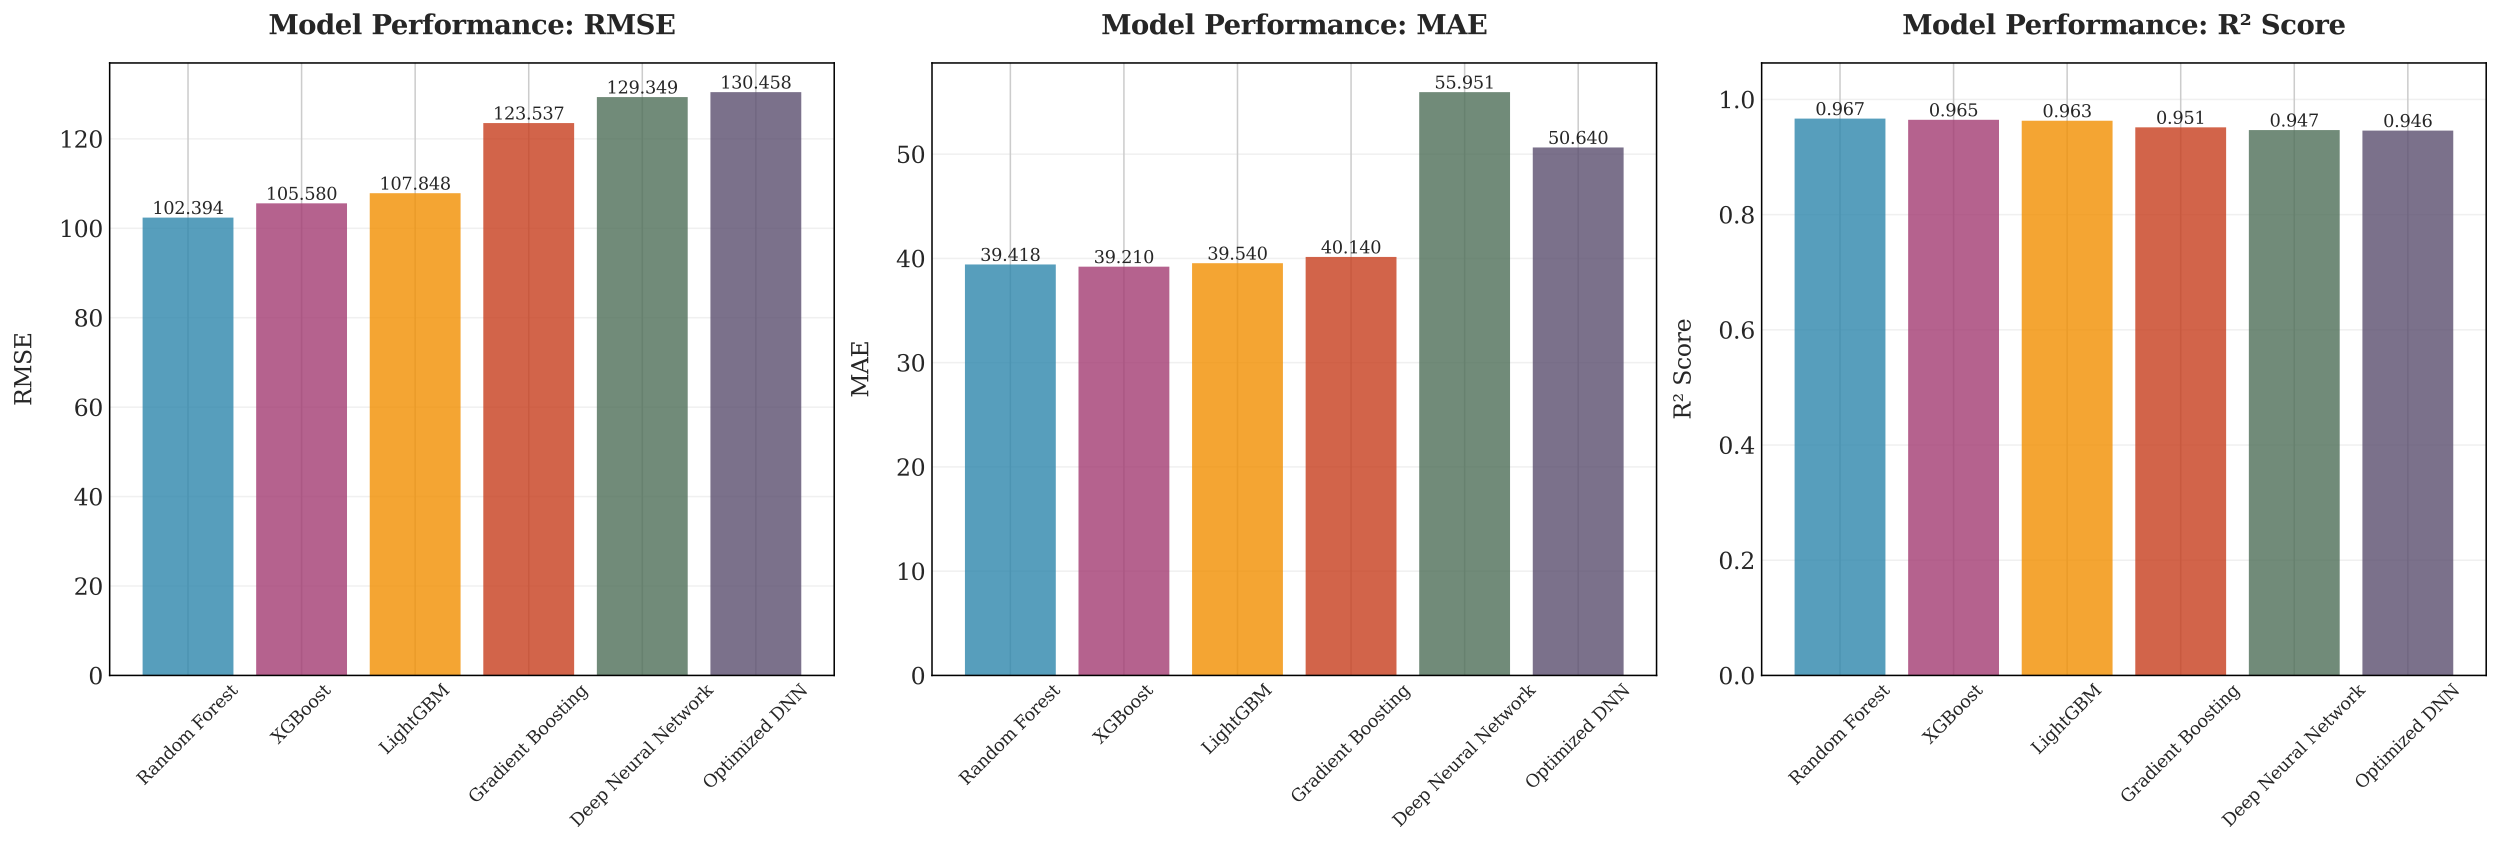 <?xml version="1.0" encoding="utf-8" standalone="no"?>
<!DOCTYPE svg PUBLIC "-//W3C//DTD SVG 1.1//EN"
  "http://www.w3.org/Graphics/SVG/1.1/DTD/svg11.dtd">
<svg xmlns:xlink="http://www.w3.org/1999/xlink" width="1304.4pt" height="440.4pt" viewBox="0 0 1304.4 440.4" xmlns="http://www.w3.org/2000/svg" version="1.1">
 <defs>
  <style type="text/css">*{stroke-linejoin: round; stroke-linecap: butt}</style>
 </defs>
 <g id="figure_1">
  <g id="patch_1">
   <path d="M 0 440.4 
L 1304.4 440.4 
L 1304.4 0 
L 0 0 
L 0 440.4 
z
" style="fill: none"/>
  </g>
  <g id="axes_1">
   <g id="patch_2">
    <path d="M 57.219 352.411 
L 435.259 352.411 
L 435.259 32.838 
L 57.219 32.838 
L 57.219 352.411 
z
" style="fill: none"/>
   </g>
   <g id="matplotlib.axis_1">
    <g id="xtick_1">
     <g id="line2d_1">
      <path d="M 98.104 352.411 
L 98.104 32.838 
" clip-path="url(#pd59416a04b)" style="fill: none; stroke: #cccccc; stroke-width: 0.8; stroke-linecap: round"/>
     </g>
     <g id="line2d_2"/>
     <g id="text_1">
      <!-- Random Forest -->
      <g style="fill: #262626" transform="translate(75.2 410.067) rotate(-45) scale(0.09 -0.09)">
       <defs>
        <path id="DejaVuSerif-52" d="M 3066 2316 
Q 3284 2256 3442 2114 
Q 3600 1972 3725 1716 
L 4403 331 
L 4972 331 
L 4972 0 
L 3872 0 
L 3144 1484 
Q 2934 1916 2759 2042 
Q 2584 2169 2278 2169 
L 1581 2169 
L 1581 331 
L 2241 331 
L 2241 0 
L 353 0 
L 353 331 
L 947 331 
L 947 4331 
L 353 4331 
L 353 4666 
L 2719 4666 
Q 3400 4666 3770 4341 
Q 4141 4016 4141 3419 
Q 4141 2938 3870 2661 
Q 3600 2384 3066 2316 
z
M 1581 2503 
L 2503 2503 
Q 2975 2503 3200 2726 
Q 3425 2950 3425 3419 
Q 3425 3888 3200 4109 
Q 2975 4331 2503 4331 
L 1581 4331 
L 1581 2503 
z
" transform="scale(0.016)"/>
        <path id="DejaVuSerif-61" d="M 2547 1044 
L 2547 1747 
L 1806 1747 
Q 1378 1747 1168 1562 
Q 959 1378 959 997 
Q 959 650 1171 447 
Q 1384 244 1747 244 
Q 2106 244 2326 466 
Q 2547 688 2547 1044 
z
M 3122 2075 
L 3122 331 
L 3634 331 
L 3634 0 
L 2547 0 
L 2547 359 
Q 2356 128 2106 18 
Q 1856 -91 1522 -91 
Q 969 -91 644 203 
Q 319 497 319 997 
Q 319 1513 691 1797 
Q 1063 2081 1741 2081 
L 2547 2081 
L 2547 2309 
Q 2547 2688 2317 2895 
Q 2088 3103 1672 3103 
Q 1328 3103 1125 2947 
Q 922 2791 872 2484 
L 575 2484 
L 575 3156 
Q 875 3284 1158 3348 
Q 1441 3413 1709 3413 
Q 2400 3413 2761 3070 
Q 3122 2728 3122 2075 
z
" transform="scale(0.016)"/>
        <path id="DejaVuSerif-6e" d="M 263 0 
L 263 331 
L 781 331 
L 781 2988 
L 231 2988 
L 231 3322 
L 1356 3322 
L 1356 2731 
Q 1516 3069 1770 3241 
Q 2025 3413 2363 3413 
Q 2913 3413 3172 3097 
Q 3431 2781 3431 2113 
L 3431 331 
L 3944 331 
L 3944 0 
L 2356 0 
L 2356 331 
L 2853 331 
L 2853 1931 
Q 2853 2541 2703 2767 
Q 2553 2994 2175 2994 
Q 1775 2994 1565 2701 
Q 1356 2409 1356 1850 
L 1356 331 
L 1856 331 
L 1856 0 
L 263 0 
z
" transform="scale(0.016)"/>
        <path id="DejaVuSerif-64" d="M 3359 331 
L 3909 331 
L 3909 0 
L 2784 0 
L 2784 519 
Q 2616 206 2355 57 
Q 2094 -91 1709 -91 
Q 1097 -91 708 395 
Q 319 881 319 1663 
Q 319 2444 706 2928 
Q 1094 3413 1709 3413 
Q 2094 3413 2355 3264 
Q 2616 3116 2784 2803 
L 2784 4531 
L 2241 4531 
L 2241 4863 
L 3359 4863 
L 3359 331 
z
M 2784 1497 
L 2784 1825 
Q 2784 2422 2554 2737 
Q 2325 3053 1888 3053 
Q 1444 3053 1217 2703 
Q 991 2353 991 1663 
Q 991 975 1217 622 
Q 1444 269 1888 269 
Q 2325 269 2554 583 
Q 2784 897 2784 1497 
z
" transform="scale(0.016)"/>
        <path id="DejaVuSerif-6f" d="M 1925 219 
Q 2388 219 2623 584 
Q 2859 950 2859 1663 
Q 2859 2375 2623 2739 
Q 2388 3103 1925 3103 
Q 1463 3103 1227 2739 
Q 991 2375 991 1663 
Q 991 950 1228 584 
Q 1466 219 1925 219 
z
M 1925 -91 
Q 1200 -91 759 389 
Q 319 869 319 1663 
Q 319 2456 758 2934 
Q 1197 3413 1925 3413 
Q 2653 3413 3092 2934 
Q 3531 2456 3531 1663 
Q 3531 869 3092 389 
Q 2653 -91 1925 -91 
z
" transform="scale(0.016)"/>
        <path id="DejaVuSerif-6d" d="M 3316 2675 
Q 3481 3041 3739 3227 
Q 3997 3413 4341 3413 
Q 4863 3413 5119 3089 
Q 5375 2766 5375 2113 
L 5375 331 
L 5894 331 
L 5894 0 
L 4300 0 
L 4300 331 
L 4800 331 
L 4800 2047 
Q 4800 2556 4650 2772 
Q 4500 2988 4153 2988 
Q 3769 2988 3567 2697 
Q 3366 2406 3366 1850 
L 3366 331 
L 3866 331 
L 3866 0 
L 2291 0 
L 2291 331 
L 2791 331 
L 2791 2069 
Q 2791 2566 2641 2777 
Q 2491 2988 2144 2988 
Q 1759 2988 1557 2697 
Q 1356 2406 1356 1850 
L 1356 331 
L 1856 331 
L 1856 0 
L 263 0 
L 263 331 
L 781 331 
L 781 2994 
L 231 2994 
L 231 3322 
L 1356 3322 
L 1356 2731 
Q 1516 3063 1762 3238 
Q 2009 3413 2322 3413 
Q 2709 3413 2968 3220 
Q 3228 3028 3316 2675 
z
" transform="scale(0.016)"/>
        <path id="DejaVuSerif-20" transform="scale(0.016)"/>
        <path id="DejaVuSerif-46" d="M 353 0 
L 353 331 
L 947 331 
L 947 4331 
L 353 4331 
L 353 4666 
L 4172 4666 
L 4172 3628 
L 3788 3628 
L 3788 4281 
L 1581 4281 
L 1581 2719 
L 3175 2719 
L 3175 3303 
L 3559 3303 
L 3559 1753 
L 3175 1753 
L 3175 2338 
L 1581 2338 
L 1581 331 
L 2328 331 
L 2328 0 
L 353 0 
z
" transform="scale(0.016)"/>
        <path id="DejaVuSerif-72" d="M 3059 3328 
L 3059 2497 
L 2728 2497 
Q 2713 2744 2591 2866 
Q 2469 2988 2234 2988 
Q 1809 2988 1582 2694 
Q 1356 2400 1356 1850 
L 1356 331 
L 2022 331 
L 2022 0 
L 263 0 
L 263 331 
L 781 331 
L 781 2994 
L 231 2994 
L 231 3322 
L 1356 3322 
L 1356 2731 
Q 1525 3078 1790 3245 
Q 2056 3413 2438 3413 
Q 2578 3413 2733 3391 
Q 2888 3369 3059 3328 
z
" transform="scale(0.016)"/>
        <path id="DejaVuSerif-65" d="M 3469 1600 
L 991 1600 
L 991 1575 
Q 991 903 1244 561 
Q 1497 219 1991 219 
Q 2369 219 2611 417 
Q 2853 616 2950 1006 
L 3413 1006 
Q 3275 459 2904 184 
Q 2534 -91 1931 -91 
Q 1203 -91 761 389 
Q 319 869 319 1663 
Q 319 2450 753 2931 
Q 1188 3413 1894 3413 
Q 2647 3413 3050 2948 
Q 3453 2484 3469 1600 
z
M 2791 1931 
Q 2772 2513 2545 2808 
Q 2319 3103 1894 3103 
Q 1497 3103 1269 2806 
Q 1041 2509 991 1931 
L 2791 1931 
z
" transform="scale(0.016)"/>
        <path id="DejaVuSerif-73" d="M 359 184 
L 359 959 
L 691 959 
Q 703 588 923 403 
Q 1144 219 1575 219 
Q 1963 219 2166 364 
Q 2369 509 2369 788 
Q 2369 1006 2220 1140 
Q 2072 1275 1594 1428 
L 1178 1569 
Q 750 1706 558 1912 
Q 366 2119 366 2438 
Q 366 2894 700 3153 
Q 1034 3413 1625 3413 
Q 1888 3413 2178 3344 
Q 2469 3275 2778 3144 
L 2778 2419 
L 2447 2419 
Q 2434 2741 2221 2922 
Q 2009 3103 1644 3103 
Q 1281 3103 1095 2975 
Q 909 2847 909 2591 
Q 909 2381 1050 2254 
Q 1191 2128 1613 1997 
L 2069 1856 
Q 2541 1709 2748 1489 
Q 2956 1269 2956 922 
Q 2956 450 2595 179 
Q 2234 -91 1600 -91 
Q 1278 -91 972 -22 
Q 666 47 359 184 
z
" transform="scale(0.016)"/>
        <path id="DejaVuSerif-74" d="M 691 2988 
L 184 2988 
L 184 3322 
L 691 3322 
L 691 4353 
L 1269 4353 
L 1269 3322 
L 2350 3322 
L 2350 2988 
L 1269 2988 
L 1269 878 
Q 1269 456 1350 337 
Q 1431 219 1650 219 
Q 1875 219 1978 351 
Q 2081 484 2088 781 
L 2522 781 
Q 2497 328 2275 118 
Q 2053 -91 1600 -91 
Q 1103 -91 897 129 
Q 691 350 691 878 
L 691 2988 
z
" transform="scale(0.016)"/>
       </defs>
       <use xlink:href="#DejaVuSerif-52"/>
       <use xlink:href="#DejaVuSerif-61" transform="translate(77.543 0)"/>
       <use xlink:href="#DejaVuSerif-6e" transform="translate(137.162 0)"/>
       <use xlink:href="#DejaVuSerif-64" transform="translate(201.566 0)"/>
       <use xlink:href="#DejaVuSerif-6f" transform="translate(265.58 0)"/>
       <use xlink:href="#DejaVuSerif-6d" transform="translate(325.785 0)"/>
       <use xlink:href="#DejaVuSerif-20" transform="translate(420.609 0)"/>
       <use xlink:href="#DejaVuSerif-46" transform="translate(452.396 0)"/>
       <use xlink:href="#DejaVuSerif-6f" transform="translate(516.281 0)"/>
       <use xlink:href="#DejaVuSerif-72" transform="translate(576.486 0)"/>
       <use xlink:href="#DejaVuSerif-65" transform="translate(624.289 0)"/>
       <use xlink:href="#DejaVuSerif-73" transform="translate(683.469 0)"/>
       <use xlink:href="#DejaVuSerif-74" transform="translate(734.787 0)"/>
      </g>
     </g>
    </g>
    <g id="xtick_2">
     <g id="line2d_3">
      <path d="M 157.358 352.411 
L 157.358 32.838 
" clip-path="url(#pd59416a04b)" style="fill: none; stroke: #cccccc; stroke-width: 0.8; stroke-linecap: round"/>
     </g>
     <g id="line2d_4"/>
     <g id="text_2">
      <!-- XGBoost -->
      <g style="fill: #262626" transform="translate(145.226 388.524) rotate(-45) scale(0.09 -0.09)">
       <defs>
        <path id="DejaVuSerif-58" d="M 2119 1997 
L 978 331 
L 1581 331 
L 1581 0 
L 38 0 
L 38 331 
L 575 331 
L 1919 2291 
L 556 4331 
L 56 4331 
L 56 4666 
L 1906 4666 
L 1906 4331 
L 1356 4331 
L 2356 2828 
L 3384 4331 
L 2784 4331 
L 2784 4666 
L 4313 4666 
L 4313 4331 
L 3788 4331 
L 2553 2534 
L 4025 331 
L 4525 331 
L 4525 0 
L 2675 0 
L 2675 331 
L 3231 331 
L 2119 1997 
z
" transform="scale(0.016)"/>
        <path id="DejaVuSerif-47" d="M 4097 3272 
Q 3988 3856 3641 4136 
Q 3294 4416 2675 4416 
Q 1869 4416 1472 3897 
Q 1075 3378 1075 2328 
Q 1075 1300 1484 772 
Q 1894 244 2688 244 
Q 3041 244 3362 331 
Q 3684 419 3975 594 
L 3975 1797 
L 3097 1797 
L 3097 2131 
L 4609 2131 
L 4609 391 
Q 4194 150 3714 29 
Q 3234 -91 2688 -91 
Q 1631 -91 995 570 
Q 359 1231 359 2328 
Q 359 3434 996 4092 
Q 1634 4750 2713 4750 
Q 3113 4750 3539 4658 
Q 3966 4566 4447 4378 
L 4447 3272 
L 4097 3272 
z
" transform="scale(0.016)"/>
        <path id="DejaVuSerif-42" d="M 1581 331 
L 2516 331 
Q 3078 331 3337 575 
Q 3597 819 3597 1350 
Q 3597 1878 3339 2120 
Q 3081 2363 2516 2363 
L 1581 2363 
L 1581 331 
z
M 1581 2694 
L 2375 2694 
Q 2888 2694 3123 2891 
Q 3359 3088 3359 3513 
Q 3359 3941 3123 4136 
Q 2888 4331 2375 4331 
L 1581 4331 
L 1581 2694 
z
M 353 0 
L 353 331 
L 947 331 
L 947 4331 
L 353 4331 
L 353 4666 
L 2656 4666 
Q 3363 4666 3720 4377 
Q 4078 4088 4078 3513 
Q 4078 3097 3829 2850 
Q 3581 2603 3103 2547 
Q 3697 2472 4005 2167 
Q 4313 1863 4313 1350 
Q 4313 656 3875 328 
Q 3438 0 2509 0 
L 353 0 
z
" transform="scale(0.016)"/>
       </defs>
       <use xlink:href="#DejaVuSerif-58"/>
       <use xlink:href="#DejaVuSerif-47" transform="translate(71.191 0)"/>
       <use xlink:href="#DejaVuSerif-42" transform="translate(151.074 0)"/>
       <use xlink:href="#DejaVuSerif-6f" transform="translate(224.561 0)"/>
       <use xlink:href="#DejaVuSerif-6f" transform="translate(284.766 0)"/>
       <use xlink:href="#DejaVuSerif-73" transform="translate(344.971 0)"/>
       <use xlink:href="#DejaVuSerif-74" transform="translate(396.289 0)"/>
      </g>
     </g>
    </g>
    <g id="xtick_3">
     <g id="line2d_5">
      <path d="M 216.612 352.411 
L 216.612 32.838 
" clip-path="url(#pd59416a04b)" style="fill: none; stroke: #cccccc; stroke-width: 0.8; stroke-linecap: round"/>
     </g>
     <g id="line2d_6"/>
     <g id="text_3">
      <!-- LightGBM -->
      <g style="fill: #262626" transform="translate(201.688 394.015) rotate(-45) scale(0.09 -0.09)">
       <defs>
        <path id="DejaVuSerif-4c" d="M 353 0 
L 353 331 
L 947 331 
L 947 4331 
L 353 4331 
L 353 4666 
L 2175 4666 
L 2175 4331 
L 1581 4331 
L 1581 384 
L 3713 384 
L 3713 1166 
L 4097 1166 
L 4097 0 
L 353 0 
z
" transform="scale(0.016)"/>
        <path id="DejaVuSerif-69" d="M 622 4353 
Q 622 4497 726 4603 
Q 831 4709 978 4709 
Q 1122 4709 1226 4603 
Q 1331 4497 1331 4353 
Q 1331 4206 1228 4103 
Q 1125 4000 978 4000 
Q 831 4000 726 4103 
Q 622 4206 622 4353 
z
M 1356 331 
L 1900 331 
L 1900 0 
L 231 0 
L 231 331 
L 781 331 
L 781 2988 
L 231 2988 
L 231 3322 
L 1356 3322 
L 1356 331 
z
" transform="scale(0.016)"/>
        <path id="DejaVuSerif-67" d="M 3359 2988 
L 3359 72 
Q 3359 -644 2965 -1033 
Q 2572 -1422 1844 -1422 
Q 1516 -1422 1216 -1362 
Q 916 -1303 641 -1184 
L 641 -488 
L 941 -488 
Q 997 -813 1206 -963 
Q 1416 -1113 1806 -1113 
Q 2313 -1113 2548 -827 
Q 2784 -541 2784 72 
L 2784 519 
Q 2616 206 2355 57 
Q 2094 -91 1709 -91 
Q 1097 -91 708 395 
Q 319 881 319 1663 
Q 319 2444 706 2928 
Q 1094 3413 1709 3413 
Q 2094 3413 2355 3264 
Q 2616 3116 2784 2803 
L 2784 3322 
L 3909 3322 
L 3909 2988 
L 3359 2988 
z
M 2784 1825 
Q 2784 2422 2554 2737 
Q 2325 3053 1888 3053 
Q 1444 3053 1217 2703 
Q 991 2353 991 1663 
Q 991 975 1217 622 
Q 1444 269 1888 269 
Q 2325 269 2554 583 
Q 2784 897 2784 1497 
L 2784 1825 
z
" transform="scale(0.016)"/>
        <path id="DejaVuSerif-68" d="M 263 0 
L 263 331 
L 781 331 
L 781 4531 
L 231 4531 
L 231 4863 
L 1356 4863 
L 1356 2731 
Q 1516 3069 1770 3241 
Q 2025 3413 2363 3413 
Q 2913 3413 3172 3097 
Q 3431 2781 3431 2113 
L 3431 331 
L 3944 331 
L 3944 0 
L 2356 0 
L 2356 331 
L 2853 331 
L 2853 1931 
Q 2853 2541 2704 2764 
Q 2556 2988 2175 2988 
Q 1775 2988 1565 2697 
Q 1356 2406 1356 1850 
L 1356 331 
L 1856 331 
L 1856 0 
L 263 0 
z
" transform="scale(0.016)"/>
        <path id="DejaVuSerif-4d" d="M 353 0 
L 353 331 
L 947 331 
L 947 4331 
L 319 4331 
L 319 4666 
L 1678 4666 
L 3316 1344 
L 4953 4666 
L 6228 4666 
L 6228 4331 
L 5606 4331 
L 5606 331 
L 6203 331 
L 6203 0 
L 4378 0 
L 4378 331 
L 4972 331 
L 4972 3938 
L 3372 684 
L 2931 684 
L 1331 3938 
L 1331 331 
L 1925 331 
L 1925 0 
L 353 0 
z
" transform="scale(0.016)"/>
       </defs>
       <use xlink:href="#DejaVuSerif-4c"/>
       <use xlink:href="#DejaVuSerif-69" transform="translate(66.406 0)"/>
       <use xlink:href="#DejaVuSerif-67" transform="translate(98.389 0)"/>
       <use xlink:href="#DejaVuSerif-68" transform="translate(162.402 0)"/>
       <use xlink:href="#DejaVuSerif-74" transform="translate(226.807 0)"/>
       <use xlink:href="#DejaVuSerif-47" transform="translate(266.992 0)"/>
       <use xlink:href="#DejaVuSerif-42" transform="translate(346.875 0)"/>
       <use xlink:href="#DejaVuSerif-4d" transform="translate(420.361 0)"/>
      </g>
     </g>
    </g>
    <g id="xtick_4">
     <g id="line2d_7">
      <path d="M 275.866 352.411 
L 275.866 32.838 
" clip-path="url(#pd59416a04b)" style="fill: none; stroke: #cccccc; stroke-width: 0.8; stroke-linecap: round"/>
     </g>
     <g id="line2d_8"/>
     <g id="text_4">
      <!-- Gradient Boosting -->
      <g style="fill: #262626" transform="translate(248.154 419.593) rotate(-45) scale(0.09 -0.09)">
       <use xlink:href="#DejaVuSerif-47"/>
       <use xlink:href="#DejaVuSerif-72" transform="translate(79.883 0)"/>
       <use xlink:href="#DejaVuSerif-61" transform="translate(127.686 0)"/>
       <use xlink:href="#DejaVuSerif-64" transform="translate(187.305 0)"/>
       <use xlink:href="#DejaVuSerif-69" transform="translate(251.318 0)"/>
       <use xlink:href="#DejaVuSerif-65" transform="translate(283.301 0)"/>
       <use xlink:href="#DejaVuSerif-6e" transform="translate(342.48 0)"/>
       <use xlink:href="#DejaVuSerif-74" transform="translate(406.885 0)"/>
       <use xlink:href="#DejaVuSerif-20" transform="translate(447.07 0)"/>
       <use xlink:href="#DejaVuSerif-42" transform="translate(478.857 0)"/>
       <use xlink:href="#DejaVuSerif-6f" transform="translate(552.344 0)"/>
       <use xlink:href="#DejaVuSerif-6f" transform="translate(612.549 0)"/>
       <use xlink:href="#DejaVuSerif-73" transform="translate(672.754 0)"/>
       <use xlink:href="#DejaVuSerif-74" transform="translate(724.072 0)"/>
       <use xlink:href="#DejaVuSerif-69" transform="translate(764.258 0)"/>
       <use xlink:href="#DejaVuSerif-6e" transform="translate(796.24 0)"/>
       <use xlink:href="#DejaVuSerif-67" transform="translate(860.645 0)"/>
      </g>
     </g>
    </g>
    <g id="xtick_5">
     <g id="line2d_9">
      <path d="M 335.12 352.411 
L 335.12 32.838 
" clip-path="url(#pd59416a04b)" style="fill: none; stroke: #cccccc; stroke-width: 0.8; stroke-linecap: round"/>
     </g>
     <g id="line2d_10"/>
     <g id="text_5">
      <!-- Deep Neural Network -->
      <g style="fill: #262626" transform="translate(301.311 431.876) rotate(-45) scale(0.09 -0.09)">
       <defs>
        <path id="DejaVuSerif-44" d="M 1581 331 
L 2163 331 
Q 3072 331 3558 850 
Q 4044 1369 4044 2338 
Q 4044 3306 3559 3818 
Q 3075 4331 2163 4331 
L 1581 4331 
L 1581 331 
z
M 353 0 
L 353 331 
L 947 331 
L 947 4331 
L 353 4331 
L 353 4666 
L 2209 4666 
Q 3416 4666 4089 4050 
Q 4763 3434 4763 2338 
Q 4763 1238 4088 619 
Q 3413 0 2209 0 
L 353 0 
z
" transform="scale(0.016)"/>
        <path id="DejaVuSerif-70" d="M 1313 1825 
L 1313 1497 
Q 1313 897 1542 583 
Q 1772 269 2209 269 
Q 2650 269 2876 622 
Q 3103 975 3103 1663 
Q 3103 2353 2876 2703 
Q 2650 3053 2209 3053 
Q 1772 3053 1542 2737 
Q 1313 2422 1313 1825 
z
M 738 2988 
L 184 2988 
L 184 3322 
L 1313 3322 
L 1313 2803 
Q 1481 3116 1742 3264 
Q 2003 3413 2388 3413 
Q 3000 3413 3387 2928 
Q 3775 2444 3775 1663 
Q 3775 881 3387 395 
Q 3000 -91 2388 -91 
Q 2003 -91 1742 57 
Q 1481 206 1313 519 
L 1313 -997 
L 1856 -997 
L 1856 -1331 
L 184 -1331 
L 184 -997 
L 738 -997 
L 738 2988 
z
" transform="scale(0.016)"/>
        <path id="DejaVuSerif-4e" d="M 313 0 
L 313 331 
L 941 331 
L 941 4331 
L 313 4331 
L 313 4666 
L 1509 4666 
L 4306 984 
L 4306 4331 
L 3681 4331 
L 3681 4666 
L 5319 4666 
L 5319 4331 
L 4691 4331 
L 4691 -91 
L 4313 -91 
L 1325 3841 
L 1325 331 
L 1953 331 
L 1953 0 
L 313 0 
z
" transform="scale(0.016)"/>
        <path id="DejaVuSerif-75" d="M 2266 3322 
L 3341 3322 
L 3341 331 
L 3884 331 
L 3884 0 
L 2766 0 
L 2766 588 
Q 2606 256 2353 82 
Q 2100 -91 1766 -91 
Q 1213 -91 952 223 
Q 691 538 691 1209 
L 691 2988 
L 172 2988 
L 172 3322 
L 1269 3322 
L 1269 1388 
Q 1269 781 1417 556 
Q 1566 331 1947 331 
Q 2347 331 2556 625 
Q 2766 919 2766 1478 
L 2766 2988 
L 2266 2988 
L 2266 3322 
z
" transform="scale(0.016)"/>
        <path id="DejaVuSerif-6c" d="M 1313 331 
L 1856 331 
L 1856 0 
L 184 0 
L 184 331 
L 738 331 
L 738 4531 
L 184 4531 
L 184 4863 
L 1313 4863 
L 1313 331 
z
" transform="scale(0.016)"/>
        <path id="DejaVuSerif-77" d="M 3072 3322 
L 3922 728 
L 4672 2988 
L 4191 2988 
L 4191 3322 
L 5394 3322 
L 5394 2988 
L 5025 2988 
L 4038 0 
L 3559 0 
L 2741 2484 
L 1919 0 
L 1459 0 
L 475 2988 
L 103 2988 
L 103 3322 
L 1606 3322 
L 1606 2988 
L 1069 2988 
L 1813 728 
L 2669 3322 
L 3072 3322 
z
" transform="scale(0.016)"/>
        <path id="DejaVuSerif-6b" d="M 1831 0 
L 219 0 
L 219 331 
L 738 331 
L 738 4531 
L 184 4531 
L 184 4863 
L 1313 4863 
L 1313 1697 
L 2713 2988 
L 2234 2988 
L 2234 3322 
L 3738 3322 
L 3738 2988 
L 3169 2988 
L 2181 2075 
L 3444 331 
L 3922 331 
L 3922 0 
L 2284 0 
L 2284 331 
L 2759 331 
L 1766 1697 
L 1313 1275 
L 1313 331 
L 1831 331 
L 1831 0 
z
" transform="scale(0.016)"/>
       </defs>
       <use xlink:href="#DejaVuSerif-44"/>
       <use xlink:href="#DejaVuSerif-65" transform="translate(80.176 0)"/>
       <use xlink:href="#DejaVuSerif-65" transform="translate(139.355 0)"/>
       <use xlink:href="#DejaVuSerif-70" transform="translate(198.535 0)"/>
       <use xlink:href="#DejaVuSerif-20" transform="translate(262.549 0)"/>
       <use xlink:href="#DejaVuSerif-4e" transform="translate(294.336 0)"/>
       <use xlink:href="#DejaVuSerif-65" transform="translate(381.836 0)"/>
       <use xlink:href="#DejaVuSerif-75" transform="translate(441.016 0)"/>
       <use xlink:href="#DejaVuSerif-72" transform="translate(505.42 0)"/>
       <use xlink:href="#DejaVuSerif-61" transform="translate(553.223 0)"/>
       <use xlink:href="#DejaVuSerif-6c" transform="translate(612.842 0)"/>
       <use xlink:href="#DejaVuSerif-20" transform="translate(644.824 0)"/>
       <use xlink:href="#DejaVuSerif-4e" transform="translate(676.611 0)"/>
       <use xlink:href="#DejaVuSerif-65" transform="translate(764.111 0)"/>
       <use xlink:href="#DejaVuSerif-74" transform="translate(823.291 0)"/>
       <use xlink:href="#DejaVuSerif-77" transform="translate(863.477 0)"/>
       <use xlink:href="#DejaVuSerif-6f" transform="translate(949.072 0)"/>
       <use xlink:href="#DejaVuSerif-72" transform="translate(1009.277 0)"/>
       <use xlink:href="#DejaVuSerif-6b" transform="translate(1057.08 0)"/>
      </g>
     </g>
    </g>
    <g id="xtick_6">
     <g id="line2d_11">
      <path d="M 394.373 352.411 
L 394.373 32.838 
" clip-path="url(#pd59416a04b)" style="fill: none; stroke: #cccccc; stroke-width: 0.8; stroke-linecap: round"/>
     </g>
     <g id="line2d_12"/>
     <g id="text_6">
      <!-- Optimized DNN -->
      <g style="fill: #262626" transform="translate(370.425 412.157) rotate(-45) scale(0.09 -0.09)">
       <defs>
        <path id="DejaVuSerif-4f" d="M 2625 244 
Q 3391 244 3781 770 
Q 4172 1297 4172 2328 
Q 4172 3363 3781 3889 
Q 3391 4416 2625 4416 
Q 1856 4416 1465 3889 
Q 1075 3363 1075 2328 
Q 1075 1297 1465 770 
Q 1856 244 2625 244 
z
M 2625 -91 
Q 2150 -91 1751 65 
Q 1353 222 1050 525 
Q 700 875 529 1319 
Q 359 1763 359 2328 
Q 359 2894 529 3339 
Q 700 3784 1050 4134 
Q 1356 4441 1750 4595 
Q 2144 4750 2625 4750 
Q 3641 4750 4266 4084 
Q 4891 3419 4891 2328 
Q 4891 1769 4719 1320 
Q 4547 872 4197 525 
Q 3891 219 3497 64 
Q 3103 -91 2625 -91 
z
" transform="scale(0.016)"/>
        <path id="DejaVuSerif-7a" d="M 256 0 
L 256 269 
L 2338 2988 
L 691 2988 
L 691 2413 
L 359 2413 
L 359 3322 
L 3078 3322 
L 3078 3053 
L 997 331 
L 2803 331 
L 2803 934 
L 3138 934 
L 3138 0 
L 256 0 
z
" transform="scale(0.016)"/>
       </defs>
       <use xlink:href="#DejaVuSerif-4f"/>
       <use xlink:href="#DejaVuSerif-70" transform="translate(81.982 0)"/>
       <use xlink:href="#DejaVuSerif-74" transform="translate(145.996 0)"/>
       <use xlink:href="#DejaVuSerif-69" transform="translate(186.182 0)"/>
       <use xlink:href="#DejaVuSerif-6d" transform="translate(218.164 0)"/>
       <use xlink:href="#DejaVuSerif-69" transform="translate(312.988 0)"/>
       <use xlink:href="#DejaVuSerif-7a" transform="translate(344.971 0)"/>
       <use xlink:href="#DejaVuSerif-65" transform="translate(397.656 0)"/>
       <use xlink:href="#DejaVuSerif-64" transform="translate(456.836 0)"/>
       <use xlink:href="#DejaVuSerif-20" transform="translate(520.85 0)"/>
       <use xlink:href="#DejaVuSerif-44" transform="translate(552.637 0)"/>
       <use xlink:href="#DejaVuSerif-4e" transform="translate(632.812 0)"/>
       <use xlink:href="#DejaVuSerif-4e" transform="translate(720.312 0)"/>
      </g>
     </g>
    </g>
   </g>
   <g id="matplotlib.axis_2">
    <g id="ytick_1">
     <g id="line2d_13">
      <path d="M 57.219 352.411 
L 435.259 352.411 
" clip-path="url(#pd59416a04b)" style="fill: none; stroke: #cccccc; stroke-opacity: 0.3; stroke-width: 0.8; stroke-linecap: round"/>
     </g>
     <g id="line2d_14"/>
     <g id="text_7">
      <!-- 0 -->
      <g style="fill: #262626" transform="translate(46.084 356.97) scale(0.12 -0.12)">
       <defs>
        <path id="DejaVuSerif-30" d="M 2034 219 
Q 2513 219 2750 744 
Q 2988 1269 2988 2328 
Q 2988 3391 2750 3916 
Q 2513 4441 2034 4441 
Q 1556 4441 1318 3916 
Q 1081 3391 1081 2328 
Q 1081 1269 1318 744 
Q 1556 219 2034 219 
z
M 2034 -91 
Q 1275 -91 848 546 
Q 422 1184 422 2328 
Q 422 3475 848 4112 
Q 1275 4750 2034 4750 
Q 2797 4750 3222 4112 
Q 3647 3475 3647 2328 
Q 3647 1184 3222 546 
Q 2797 -91 2034 -91 
z
" transform="scale(0.016)"/>
       </defs>
       <use xlink:href="#DejaVuSerif-30"/>
      </g>
     </g>
    </g>
    <g id="ytick_2">
     <g id="line2d_15">
      <path d="M 57.219 305.752 
L 435.259 305.752 
" clip-path="url(#pd59416a04b)" style="fill: none; stroke: #cccccc; stroke-opacity: 0.3; stroke-width: 0.8; stroke-linecap: round"/>
     </g>
     <g id="line2d_16"/>
     <g id="text_8">
      <!-- 20 -->
      <g style="fill: #262626" transform="translate(38.449 310.311) scale(0.12 -0.12)">
       <defs>
        <path id="DejaVuSerif-32" d="M 819 3553 
L 469 3553 
L 469 4384 
Q 803 4563 1142 4656 
Q 1481 4750 1806 4750 
Q 2534 4750 2956 4397 
Q 3378 4044 3378 3438 
Q 3378 2753 2422 1800 
Q 2347 1728 2309 1691 
L 1131 513 
L 3078 513 
L 3078 1088 
L 3444 1088 
L 3444 0 
L 434 0 
L 434 341 
L 1850 1753 
Q 2319 2222 2519 2614 
Q 2719 3006 2719 3438 
Q 2719 3909 2473 4175 
Q 2228 4441 1797 4441 
Q 1350 4441 1106 4219 
Q 863 3997 819 3553 
z
" transform="scale(0.016)"/>
       </defs>
       <use xlink:href="#DejaVuSerif-32"/>
       <use xlink:href="#DejaVuSerif-30" transform="translate(63.623 0)"/>
      </g>
     </g>
    </g>
    <g id="ytick_3">
     <g id="line2d_17">
      <path d="M 57.219 259.092 
L 435.259 259.092 
" clip-path="url(#pd59416a04b)" style="fill: none; stroke: #cccccc; stroke-opacity: 0.3; stroke-width: 0.8; stroke-linecap: round"/>
     </g>
     <g id="line2d_18"/>
     <g id="text_9">
      <!-- 40 -->
      <g style="fill: #262626" transform="translate(38.449 263.651) scale(0.12 -0.12)">
       <defs>
        <path id="DejaVuSerif-34" d="M 2234 1581 
L 2234 4063 
L 641 1581 
L 2234 1581 
z
M 3609 0 
L 1484 0 
L 1484 331 
L 2234 331 
L 2234 1247 
L 197 1247 
L 197 1588 
L 2241 4750 
L 2859 4750 
L 2859 1581 
L 3750 1581 
L 3750 1247 
L 2859 1247 
L 2859 331 
L 3609 331 
L 3609 0 
z
" transform="scale(0.016)"/>
       </defs>
       <use xlink:href="#DejaVuSerif-34"/>
       <use xlink:href="#DejaVuSerif-30" transform="translate(63.623 0)"/>
      </g>
     </g>
    </g>
    <g id="ytick_4">
     <g id="line2d_19">
      <path d="M 57.219 212.433 
L 435.259 212.433 
" clip-path="url(#pd59416a04b)" style="fill: none; stroke: #cccccc; stroke-opacity: 0.3; stroke-width: 0.8; stroke-linecap: round"/>
     </g>
     <g id="line2d_20"/>
     <g id="text_10">
      <!-- 60 -->
      <g style="fill: #262626" transform="translate(38.449 216.992) scale(0.12 -0.12)">
       <defs>
        <path id="DejaVuSerif-36" d="M 2094 219 
Q 2534 219 2771 542 
Q 3009 866 3009 1472 
Q 3009 2078 2771 2401 
Q 2534 2725 2094 2725 
Q 1647 2725 1412 2412 
Q 1178 2100 1178 1509 
Q 1178 888 1415 553 
Q 1653 219 2094 219 
z
M 1075 2569 
Q 1288 2803 1556 2918 
Q 1825 3034 2163 3034 
Q 2859 3034 3264 2615 
Q 3669 2197 3669 1472 
Q 3669 763 3233 336 
Q 2797 -91 2069 -91 
Q 1278 -91 853 498 
Q 428 1088 428 2181 
Q 428 3406 931 4078 
Q 1434 4750 2350 4750 
Q 2597 4750 2869 4703 
Q 3141 4656 3425 4563 
L 3425 3794 
L 3072 3794 
Q 3034 4109 2831 4275 
Q 2628 4441 2284 4441 
Q 1678 4441 1381 3981 
Q 1084 3522 1075 2569 
z
" transform="scale(0.016)"/>
       </defs>
       <use xlink:href="#DejaVuSerif-36"/>
       <use xlink:href="#DejaVuSerif-30" transform="translate(63.623 0)"/>
      </g>
     </g>
    </g>
    <g id="ytick_5">
     <g id="line2d_21">
      <path d="M 57.219 165.774 
L 435.259 165.774 
" clip-path="url(#pd59416a04b)" style="fill: none; stroke: #cccccc; stroke-opacity: 0.3; stroke-width: 0.8; stroke-linecap: round"/>
     </g>
     <g id="line2d_22"/>
     <g id="text_11">
      <!-- 80 -->
      <g style="fill: #262626" transform="translate(38.449 170.333) scale(0.12 -0.12)">
       <defs>
        <path id="DejaVuSerif-38" d="M 2981 1275 
Q 2981 1775 2732 2051 
Q 2484 2328 2034 2328 
Q 1584 2328 1336 2051 
Q 1088 1775 1088 1275 
Q 1088 772 1336 495 
Q 1584 219 2034 219 
Q 2484 219 2732 495 
Q 2981 772 2981 1275 
z
M 2853 3541 
Q 2853 3966 2637 4203 
Q 2422 4441 2034 4441 
Q 1650 4441 1433 4203 
Q 1216 3966 1216 3541 
Q 1216 3113 1433 2875 
Q 1650 2638 2034 2638 
Q 2422 2638 2637 2875 
Q 2853 3113 2853 3541 
z
M 2516 2484 
Q 3047 2413 3344 2092 
Q 3641 1772 3641 1275 
Q 3641 619 3225 264 
Q 2809 -91 2034 -91 
Q 1263 -91 845 264 
Q 428 619 428 1275 
Q 428 1772 725 2092 
Q 1022 2413 1556 2484 
Q 1084 2569 832 2842 
Q 581 3116 581 3541 
Q 581 4103 968 4426 
Q 1356 4750 2034 4750 
Q 2713 4750 3100 4426 
Q 3488 4103 3488 3541 
Q 3488 3116 3236 2842 
Q 2984 2569 2516 2484 
z
" transform="scale(0.016)"/>
       </defs>
       <use xlink:href="#DejaVuSerif-38"/>
       <use xlink:href="#DejaVuSerif-30" transform="translate(63.623 0)"/>
      </g>
     </g>
    </g>
    <g id="ytick_6">
     <g id="line2d_23">
      <path d="M 57.219 119.114 
L 435.259 119.114 
" clip-path="url(#pd59416a04b)" style="fill: none; stroke: #cccccc; stroke-opacity: 0.3; stroke-width: 0.8; stroke-linecap: round"/>
     </g>
     <g id="line2d_24"/>
     <g id="text_12">
      <!-- 100 -->
      <g style="fill: #262626" transform="translate(30.814 123.673) scale(0.12 -0.12)">
       <defs>
        <path id="DejaVuSerif-31" d="M 909 0 
L 909 331 
L 1722 331 
L 1722 4213 
L 781 3603 
L 781 4013 
L 1919 4750 
L 2350 4750 
L 2350 331 
L 3163 331 
L 3163 0 
L 909 0 
z
" transform="scale(0.016)"/>
       </defs>
       <use xlink:href="#DejaVuSerif-31"/>
       <use xlink:href="#DejaVuSerif-30" transform="translate(63.623 0)"/>
       <use xlink:href="#DejaVuSerif-30" transform="translate(127.246 0)"/>
      </g>
     </g>
    </g>
    <g id="ytick_7">
     <g id="line2d_25">
      <path d="M 57.219 72.455 
L 435.259 72.455 
" clip-path="url(#pd59416a04b)" style="fill: none; stroke: #cccccc; stroke-opacity: 0.3; stroke-width: 0.8; stroke-linecap: round"/>
     </g>
     <g id="line2d_26"/>
     <g id="text_13">
      <!-- 120 -->
      <g style="fill: #262626" transform="translate(30.814 77.014) scale(0.12 -0.12)">
       <use xlink:href="#DejaVuSerif-31"/>
       <use xlink:href="#DejaVuSerif-32" transform="translate(63.623 0)"/>
       <use xlink:href="#DejaVuSerif-30" transform="translate(127.246 0)"/>
      </g>
     </g>
    </g>
    <g id="text_14">
     <!-- RMSE -->
     <g style="fill: #262626" transform="translate(16.318 211.776) rotate(-90) scale(0.12 -0.12)">
      <defs>
       <path id="DejaVuSerif-53" d="M 594 225 
L 594 1288 
L 953 1284 
Q 969 753 1261 498 
Q 1553 244 2150 244 
Q 2706 244 2998 464 
Q 3291 684 3291 1106 
Q 3291 1444 3114 1625 
Q 2938 1806 2369 1978 
L 1753 2163 
Q 1084 2366 811 2669 
Q 538 2972 538 3500 
Q 538 4094 959 4422 
Q 1381 4750 2144 4750 
Q 2469 4750 2856 4679 
Q 3244 4609 3681 4475 
L 3681 3481 
L 3328 3481 
Q 3275 3975 2998 4195 
Q 2722 4416 2156 4416 
Q 1663 4416 1405 4214 
Q 1147 4013 1147 3628 
Q 1147 3294 1340 3103 
Q 1534 2913 2163 2725 
L 2741 2553 
Q 3375 2363 3645 2067 
Q 3916 1772 3916 1275 
Q 3916 597 3481 253 
Q 3047 -91 2188 -91 
Q 1803 -91 1404 -12 
Q 1006 66 594 225 
z
" transform="scale(0.016)"/>
       <path id="DejaVuSerif-45" d="M 353 0 
L 353 331 
L 947 331 
L 947 4331 
L 353 4331 
L 353 4666 
L 4109 4666 
L 4109 3628 
L 3725 3628 
L 3725 4281 
L 1581 4281 
L 1581 2719 
L 3109 2719 
L 3109 3303 
L 3494 3303 
L 3494 1753 
L 3109 1753 
L 3109 2338 
L 1581 2338 
L 1581 384 
L 3775 384 
L 3775 1038 
L 4159 1038 
L 4159 0 
L 353 0 
z
" transform="scale(0.016)"/>
      </defs>
      <use xlink:href="#DejaVuSerif-52"/>
      <use xlink:href="#DejaVuSerif-4d" transform="translate(75.293 0)"/>
      <use xlink:href="#DejaVuSerif-53" transform="translate(177.686 0)"/>
      <use xlink:href="#DejaVuSerif-45" transform="translate(246.191 0)"/>
     </g>
    </g>
   </g>
   <g id="patch_3">
    <path d="M 74.402 352.411 
L 121.805 352.411 
L 121.805 113.529 
L 74.402 113.529 
z
" clip-path="url(#pd59416a04b)" style="fill: #2e86ab; opacity: 0.8"/>
   </g>
   <g id="patch_4">
    <path d="M 133.656 352.411 
L 181.059 352.411 
L 181.059 106.096 
L 133.656 106.096 
z
" clip-path="url(#pd59416a04b)" style="fill: #a23b72; opacity: 0.8"/>
   </g>
   <g id="patch_5">
    <path d="M 192.91 352.411 
L 240.313 352.411 
L 240.313 100.805 
L 192.91 100.805 
z
" clip-path="url(#pd59416a04b)" style="fill: #f18f01; opacity: 0.8"/>
   </g>
   <g id="patch_6">
    <path d="M 252.164 352.411 
L 299.567 352.411 
L 299.567 64.203 
L 252.164 64.203 
z
" clip-path="url(#pd59416a04b)" style="fill: #c73e1d; opacity: 0.8"/>
   </g>
   <g id="patch_7">
    <path d="M 311.418 352.411 
L 358.821 352.411 
L 358.821 50.644 
L 311.418 50.644 
z
" clip-path="url(#pd59416a04b)" style="fill: #4e6e58; opacity: 0.8"/>
   </g>
   <g id="patch_8">
    <path d="M 370.672 352.411 
L 418.075 352.411 
L 418.075 48.056 
L 370.672 48.056 
z
" clip-path="url(#pd59416a04b)" style="fill: #5a4e6e; opacity: 0.8"/>
   </g>
   <g id="patch_9">
    <path d="M 57.219 352.411 
L 57.219 32.838 
" style="fill: none; stroke: #000000; stroke-width: 0.8; stroke-linejoin: miter; stroke-linecap: square"/>
   </g>
   <g id="patch_10">
    <path d="M 435.259 352.411 
L 435.259 32.838 
" style="fill: none; stroke: #000000; stroke-width: 0.8; stroke-linejoin: miter; stroke-linecap: square"/>
   </g>
   <g id="patch_11">
    <path d="M 57.219 352.411 
L 435.259 352.411 
" style="fill: none; stroke: #000000; stroke-width: 0.8; stroke-linejoin: miter; stroke-linecap: square"/>
   </g>
   <g id="patch_12">
    <path d="M 57.219 32.838 
L 435.259 32.838 
" style="fill: none; stroke: #000000; stroke-width: 0.8; stroke-linejoin: miter; stroke-linecap: square"/>
   </g>
   <g id="text_15">
    <!-- 102.394 -->
    <g style="fill: #262626" transform="translate(79.495 111.657) scale(0.09 -0.09)">
     <defs>
      <path id="DejaVuSerif-2e" d="M 603 325 
Q 603 500 722 622 
Q 841 744 1019 744 
Q 1191 744 1312 622 
Q 1434 500 1434 325 
Q 1434 153 1312 31 
Q 1191 -91 1019 -91 
Q 841 -91 722 29 
Q 603 150 603 325 
z
" transform="scale(0.016)"/>
      <path id="DejaVuSerif-33" d="M 622 4469 
Q 988 4606 1323 4678 
Q 1659 4750 1953 4750 
Q 2638 4750 3022 4454 
Q 3406 4159 3406 3634 
Q 3406 3213 3140 2930 
Q 2875 2647 2388 2547 
Q 2963 2466 3280 2130 
Q 3597 1794 3597 1259 
Q 3597 606 3158 257 
Q 2719 -91 1894 -91 
Q 1528 -91 1179 -12 
Q 831 66 488 225 
L 488 1131 
L 838 1131 
Q 869 681 1141 450 
Q 1413 219 1906 219 
Q 2384 219 2661 495 
Q 2938 772 2938 1253 
Q 2938 1803 2653 2086 
Q 2369 2369 1819 2369 
L 1522 2369 
L 1522 2688 
L 1678 2688 
Q 2225 2688 2498 2914 
Q 2772 3141 2772 3597 
Q 2772 4006 2547 4223 
Q 2322 4441 1900 4441 
Q 1478 4441 1245 4241 
Q 1013 4041 972 3647 
L 622 3647 
L 622 4469 
z
" transform="scale(0.016)"/>
      <path id="DejaVuSerif-39" d="M 2994 2091 
Q 2784 1856 2512 1740 
Q 2241 1625 1900 1625 
Q 1206 1625 804 2044 
Q 403 2463 403 3188 
Q 403 3897 839 4323 
Q 1275 4750 2003 4750 
Q 2794 4750 3217 4161 
Q 3641 3572 3641 2478 
Q 3641 1253 3137 581 
Q 2634 -91 1722 -91 
Q 1475 -91 1203 -44 
Q 931 3 647 97 
L 647 872 
L 997 872 
Q 1038 556 1241 387 
Q 1444 219 1784 219 
Q 2391 219 2687 676 
Q 2984 1134 2994 2091 
z
M 1978 4441 
Q 1534 4441 1298 4117 
Q 1063 3794 1063 3188 
Q 1063 2581 1298 2256 
Q 1534 1931 1978 1931 
Q 2422 1931 2658 2245 
Q 2894 2559 2894 3150 
Q 2894 3772 2656 4106 
Q 2419 4441 1978 4441 
z
" transform="scale(0.016)"/>
     </defs>
     <use xlink:href="#DejaVuSerif-31"/>
     <use xlink:href="#DejaVuSerif-30" transform="translate(63.623 0)"/>
     <use xlink:href="#DejaVuSerif-32" transform="translate(127.246 0)"/>
     <use xlink:href="#DejaVuSerif-2e" transform="translate(190.869 0)"/>
     <use xlink:href="#DejaVuSerif-33" transform="translate(222.656 0)"/>
     <use xlink:href="#DejaVuSerif-39" transform="translate(286.279 0)"/>
     <use xlink:href="#DejaVuSerif-34" transform="translate(349.902 0)"/>
    </g>
   </g>
   <g id="text_16">
    <!-- 105.580 -->
    <g style="fill: #262626" transform="translate(138.749 104.225) scale(0.09 -0.09)">
     <defs>
      <path id="DejaVuSerif-35" d="M 3219 4666 
L 3219 4153 
L 1081 4153 
L 1081 2816 
Q 1244 2928 1461 2984 
Q 1678 3041 1947 3041 
Q 2703 3041 3140 2622 
Q 3578 2203 3578 1478 
Q 3578 738 3136 323 
Q 2694 -91 1894 -91 
Q 1572 -91 1234 -12 
Q 897 66 544 225 
L 544 1131 
L 897 1131 
Q 925 688 1179 453 
Q 1434 219 1894 219 
Q 2388 219 2653 544 
Q 2919 869 2919 1478 
Q 2919 2084 2655 2407 
Q 2391 2731 1894 2731 
Q 1613 2731 1398 2631 
Q 1184 2531 1019 2322 
L 750 2322 
L 750 4666 
L 3219 4666 
z
" transform="scale(0.016)"/>
     </defs>
     <use xlink:href="#DejaVuSerif-31"/>
     <use xlink:href="#DejaVuSerif-30" transform="translate(63.623 0)"/>
     <use xlink:href="#DejaVuSerif-35" transform="translate(127.246 0)"/>
     <use xlink:href="#DejaVuSerif-2e" transform="translate(190.869 0)"/>
     <use xlink:href="#DejaVuSerif-35" transform="translate(222.656 0)"/>
     <use xlink:href="#DejaVuSerif-38" transform="translate(286.279 0)"/>
     <use xlink:href="#DejaVuSerif-30" transform="translate(349.902 0)"/>
    </g>
   </g>
   <g id="text_17">
    <!-- 107.848 -->
    <g style="fill: #262626" transform="translate(198.003 98.933) scale(0.09 -0.09)">
     <defs>
      <path id="DejaVuSerif-37" d="M 3609 4347 
L 1784 0 
L 1319 0 
L 3059 4153 
L 903 4153 
L 903 3578 
L 538 3578 
L 538 4666 
L 3609 4666 
L 3609 4347 
z
" transform="scale(0.016)"/>
     </defs>
     <use xlink:href="#DejaVuSerif-31"/>
     <use xlink:href="#DejaVuSerif-30" transform="translate(63.623 0)"/>
     <use xlink:href="#DejaVuSerif-37" transform="translate(127.246 0)"/>
     <use xlink:href="#DejaVuSerif-2e" transform="translate(190.869 0)"/>
     <use xlink:href="#DejaVuSerif-38" transform="translate(222.656 0)"/>
     <use xlink:href="#DejaVuSerif-34" transform="translate(286.279 0)"/>
     <use xlink:href="#DejaVuSerif-38" transform="translate(349.902 0)"/>
    </g>
   </g>
   <g id="text_18">
    <!-- 123.537 -->
    <g style="fill: #262626" transform="translate(257.257 62.331) scale(0.09 -0.09)">
     <use xlink:href="#DejaVuSerif-31"/>
     <use xlink:href="#DejaVuSerif-32" transform="translate(63.623 0)"/>
     <use xlink:href="#DejaVuSerif-33" transform="translate(127.246 0)"/>
     <use xlink:href="#DejaVuSerif-2e" transform="translate(190.869 0)"/>
     <use xlink:href="#DejaVuSerif-35" transform="translate(222.656 0)"/>
     <use xlink:href="#DejaVuSerif-33" transform="translate(286.279 0)"/>
     <use xlink:href="#DejaVuSerif-37" transform="translate(349.902 0)"/>
    </g>
   </g>
   <g id="text_19">
    <!-- 129.349 -->
    <g style="fill: #262626" transform="translate(316.511 48.772) scale(0.09 -0.09)">
     <use xlink:href="#DejaVuSerif-31"/>
     <use xlink:href="#DejaVuSerif-32" transform="translate(63.623 0)"/>
     <use xlink:href="#DejaVuSerif-39" transform="translate(127.246 0)"/>
     <use xlink:href="#DejaVuSerif-2e" transform="translate(190.869 0)"/>
     <use xlink:href="#DejaVuSerif-33" transform="translate(222.656 0)"/>
     <use xlink:href="#DejaVuSerif-34" transform="translate(286.279 0)"/>
     <use xlink:href="#DejaVuSerif-39" transform="translate(349.902 0)"/>
    </g>
   </g>
   <g id="text_20">
    <!-- 130.458 -->
    <g style="fill: #262626" transform="translate(375.764 46.184) scale(0.09 -0.09)">
     <use xlink:href="#DejaVuSerif-31"/>
     <use xlink:href="#DejaVuSerif-33" transform="translate(63.623 0)"/>
     <use xlink:href="#DejaVuSerif-30" transform="translate(127.246 0)"/>
     <use xlink:href="#DejaVuSerif-2e" transform="translate(190.869 0)"/>
     <use xlink:href="#DejaVuSerif-34" transform="translate(222.656 0)"/>
     <use xlink:href="#DejaVuSerif-35" transform="translate(286.279 0)"/>
     <use xlink:href="#DejaVuSerif-38" transform="translate(349.902 0)"/>
    </g>
   </g>
   <g id="text_21">
    <!-- Model Performance: RMSE -->
    <g style="fill: #262626" transform="translate(140.061 17.838) scale(0.14 -0.14)">
     <defs>
      <path id="DejaVuSerif-Bold-4d" d="M 269 0 
L 269 378 
L 863 378 
L 863 4288 
L 269 4288 
L 269 4666 
L 2194 4666 
L 3525 1672 
L 4863 4666 
L 6784 4666 
L 6784 4288 
L 6188 4288 
L 6188 378 
L 6784 378 
L 6784 0 
L 4384 0 
L 4384 378 
L 4978 378 
L 4978 3938 
L 3531 684 
L 2741 684 
L 1300 3938 
L 1300 378 
L 1894 378 
L 1894 0 
L 269 0 
z
" transform="scale(0.016)"/>
      <path id="DejaVuSerif-Bold-6f" d="M 2138 263 
Q 2488 263 2630 563 
Q 2772 863 2772 1663 
Q 2772 2463 2631 2761 
Q 2491 3059 2138 3059 
Q 1784 3059 1640 2757 
Q 1497 2456 1497 1663 
Q 1497 869 1640 566 
Q 1784 263 2138 263 
z
M 2138 -91 
Q 1259 -91 761 376 
Q 263 844 263 1663 
Q 263 2484 761 2948 
Q 1259 3413 2138 3413 
Q 3019 3413 3516 2948 
Q 4013 2484 4013 1663 
Q 4013 844 3514 376 
Q 3016 -91 2138 -91 
z
" transform="scale(0.016)"/>
      <path id="DejaVuSerif-Bold-64" d="M 2747 1497 
L 2747 1825 
Q 2747 2406 2597 2665 
Q 2447 2925 2119 2925 
Q 1775 2925 1636 2651 
Q 1497 2378 1497 1663 
Q 1497 947 1637 672 
Q 1778 397 2119 397 
Q 2447 397 2597 656 
Q 2747 916 2747 1497 
z
M 3853 378 
L 4325 378 
L 4325 0 
L 2747 0 
L 2747 422 
Q 2606 163 2367 36 
Q 2128 -91 1778 -91 
Q 1072 -91 667 378 
Q 263 847 263 1663 
Q 263 2481 667 2947 
Q 1072 3413 1778 3413 
Q 2128 3413 2367 3286 
Q 2606 3159 2747 2900 
L 2747 4488 
L 2272 4488 
L 2272 4863 
L 3853 4863 
L 3853 378 
z
" transform="scale(0.016)"/>
      <path id="DejaVuSerif-Bold-65" d="M 2566 1875 
Q 2566 2531 2444 2795 
Q 2322 3059 2028 3059 
Q 1744 3059 1620 2800 
Q 1497 2541 1497 1931 
L 1497 1875 
L 2566 1875 
z
M 3781 1503 
L 1497 1503 
L 1497 1478 
Q 1497 834 1690 548 
Q 1884 263 2316 263 
Q 2675 263 2897 453 
Q 3119 644 3181 1006 
L 3700 1006 
Q 3566 441 3166 175 
Q 2766 -91 2047 -91 
Q 1184 -91 723 364 
Q 263 819 263 1663 
Q 263 2488 734 2950 
Q 1206 3413 2047 3413 
Q 2872 3413 3312 2927 
Q 3753 2441 3781 1503 
z
" transform="scale(0.016)"/>
      <path id="DejaVuSerif-Bold-6c" d="M 1797 378 
L 2272 378 
L 2272 0 
L 219 0 
L 219 378 
L 691 378 
L 691 4488 
L 219 4488 
L 219 4863 
L 1797 4863 
L 1797 378 
z
" transform="scale(0.016)"/>
      <path id="DejaVuSerif-Bold-20" transform="scale(0.016)"/>
      <path id="DejaVuSerif-Bold-50" d="M 300 0 
L 300 378 
L 897 378 
L 897 4288 
L 300 4288 
L 300 4666 
L 2956 4666 
Q 3734 4666 4193 4295 
Q 4653 3925 4653 3303 
Q 4653 2678 4192 2304 
Q 3731 1931 2956 1931 
L 2100 1931 
L 2100 378 
L 2853 378 
L 2853 0 
L 300 0 
z
M 2100 2309 
L 2450 2309 
Q 2856 2309 3098 2579 
Q 3341 2850 3341 3303 
Q 3341 3753 3100 4020 
Q 2859 4288 2450 4288 
L 2100 4288 
L 2100 2309 
z
" transform="scale(0.016)"/>
      <path id="DejaVuSerif-Bold-72" d="M 3438 3359 
L 3438 2369 
L 3084 2369 
Q 3066 2634 2941 2764 
Q 2816 2894 2578 2894 
Q 2216 2894 2006 2575 
Q 1797 2256 1797 1691 
L 1797 378 
L 2400 378 
L 2400 0 
L 219 0 
L 219 378 
L 691 378 
L 691 2944 
L 184 2944 
L 184 3322 
L 1797 3322 
L 1797 2731 
Q 1959 3078 2226 3245 
Q 2494 3413 2881 3413 
Q 2978 3413 3117 3398 
Q 3256 3384 3438 3359 
z
" transform="scale(0.016)"/>
      <path id="DejaVuSerif-Bold-66" d="M 3097 4031 
L 2747 4031 
Q 2722 4275 2605 4394 
Q 2488 4513 2272 4513 
Q 2022 4513 1909 4333 
Q 1797 4153 1797 3750 
L 1797 3322 
L 2631 3322 
L 2631 2944 
L 1797 2944 
L 1797 378 
L 2438 378 
L 2438 0 
L 219 0 
L 219 378 
L 691 378 
L 691 2944 
L 197 2944 
L 197 3322 
L 691 3322 
L 691 3738 
Q 691 4291 1044 4577 
Q 1397 4863 2081 4863 
Q 2347 4863 2600 4833 
Q 2853 4803 3097 4744 
L 3097 4031 
z
" transform="scale(0.016)"/>
      <path id="DejaVuSerif-Bold-6d" d="M 3884 2778 
Q 4116 3109 4384 3261 
Q 4653 3413 5013 3413 
Q 5584 3413 5867 3089 
Q 6150 2766 6150 2113 
L 6150 378 
L 6625 378 
L 6625 0 
L 4647 0 
L 4647 378 
L 5044 378 
L 5044 1947 
Q 5044 2569 4948 2731 
Q 4853 2894 4594 2894 
Q 4300 2894 4137 2667 
Q 3975 2441 3975 2022 
L 3975 378 
L 4372 378 
L 4372 0 
L 2472 0 
L 2472 378 
L 2869 378 
L 2869 1947 
Q 2869 2569 2772 2731 
Q 2675 2894 2419 2894 
Q 2122 2894 1959 2667 
Q 1797 2441 1797 2022 
L 1797 378 
L 2194 378 
L 2194 0 
L 219 0 
L 219 378 
L 691 378 
L 691 2944 
L 219 2944 
L 219 3322 
L 1797 3322 
L 1797 2853 
Q 1991 3144 2241 3278 
Q 2491 3413 2834 3413 
Q 3241 3413 3494 3258 
Q 3747 3103 3884 2778 
z
" transform="scale(0.016)"/>
      <path id="DejaVuSerif-Bold-61" d="M 3525 2041 
L 3525 378 
L 4000 378 
L 4000 0 
L 2419 0 
L 2419 422 
Q 2200 159 1931 34 
Q 1663 -91 1319 -91 
Q 809 -91 536 182 
Q 263 456 263 966 
Q 263 1525 655 1803 
Q 1047 2081 1838 2081 
L 2419 2081 
L 2419 2278 
Q 2419 2681 2228 2873 
Q 2038 3066 1638 3066 
Q 1306 3066 1126 2930 
Q 947 2794 872 2484 
L 519 2484 
L 519 3200 
Q 816 3306 1134 3359 
Q 1453 3413 1806 3413 
Q 2697 3413 3111 3081 
Q 3525 2750 3525 2041 
z
M 2419 1044 
L 2419 1709 
L 2003 1709 
Q 1694 1709 1528 1540 
Q 1363 1372 1363 1056 
Q 1363 741 1483 584 
Q 1603 428 1850 428 
Q 2106 428 2262 597 
Q 2419 766 2419 1044 
z
" transform="scale(0.016)"/>
      <path id="DejaVuSerif-Bold-6e" d="M 219 0 
L 219 378 
L 691 378 
L 691 2944 
L 219 2944 
L 219 3322 
L 1797 3322 
L 1797 2853 
Q 1997 3150 2253 3281 
Q 2509 3413 2900 3413 
Q 3459 3413 3745 3083 
Q 4031 2753 4031 2113 
L 4031 378 
L 4506 378 
L 4506 0 
L 2522 0 
L 2522 378 
L 2925 378 
L 2925 2144 
Q 2925 2566 2817 2730 
Q 2709 2894 2444 2894 
Q 2109 2894 1953 2648 
Q 1797 2403 1797 1869 
L 1797 378 
L 2203 378 
L 2203 0 
L 219 0 
z
" transform="scale(0.016)"/>
      <path id="DejaVuSerif-Bold-63" d="M 3609 1038 
Q 3491 469 3123 189 
Q 2756 -91 2125 -91 
Q 1238 -91 750 368 
Q 263 828 263 1663 
Q 263 2488 744 2950 
Q 1225 3413 2081 3413 
Q 2428 3413 2781 3347 
Q 3134 3281 3500 3150 
L 3500 2228 
L 3150 2228 
Q 3100 2650 2903 2854 
Q 2706 3059 2350 3059 
Q 1888 3059 1692 2746 
Q 1497 2434 1497 1663 
Q 1497 909 1687 586 
Q 1878 263 2309 263 
Q 2644 263 2845 463 
Q 3047 663 3091 1038 
L 3609 1038 
z
" transform="scale(0.016)"/>
      <path id="DejaVuSerif-Bold-3a" d="M 588 2541 
Q 588 2788 761 2963 
Q 934 3138 1178 3138 
Q 1422 3138 1597 2961 
Q 1772 2784 1772 2541 
Q 1772 2297 1598 2125 
Q 1425 1953 1178 1953 
Q 931 1953 759 2125 
Q 588 2297 588 2541 
z
M 588 506 
Q 588 750 761 925 
Q 934 1100 1178 1100 
Q 1422 1100 1597 925 
Q 1772 750 1772 506 
Q 1772 259 1597 84 
Q 1422 -91 1178 -91 
Q 934 -91 761 84 
Q 588 259 588 506 
z
" transform="scale(0.016)"/>
      <path id="DejaVuSerif-Bold-52" d="M 3397 2278 
Q 3675 2238 3865 2094 
Q 4056 1950 4197 1678 
L 4878 378 
L 5356 378 
L 5356 0 
L 3822 0 
L 3078 1409 
Q 2863 1847 2711 1967 
Q 2559 2088 2291 2088 
L 2100 2088 
L 2100 378 
L 2700 378 
L 2700 0 
L 300 0 
L 300 378 
L 897 378 
L 897 4288 
L 300 4288 
L 300 4666 
L 2963 4666 
Q 3775 4666 4217 4339 
Q 4659 4013 4659 3413 
Q 4659 2925 4345 2642 
Q 4031 2359 3397 2278 
z
M 2100 2463 
L 2509 2463 
Q 2947 2463 3183 2700 
Q 3419 2938 3419 3378 
Q 3419 3819 3183 4053 
Q 2947 4288 2509 4288 
L 2100 4288 
L 2100 2463 
z
" transform="scale(0.016)"/>
      <path id="DejaVuSerif-Bold-53" d="M 494 225 
L 494 1331 
L 891 1331 
Q 981 806 1318 547 
Q 1656 288 2253 288 
Q 2738 288 2991 472 
Q 3244 656 3244 1013 
Q 3244 1294 3072 1450 
Q 2900 1606 2363 1741 
L 1663 1913 
Q 978 2088 700 2398 
Q 422 2709 422 3284 
Q 422 3978 883 4364 
Q 1344 4750 2175 4750 
Q 2584 4750 3026 4681 
Q 3469 4613 3944 4475 
L 3944 3444 
L 3547 3444 
Q 3456 3925 3150 4148 
Q 2844 4372 2278 4372 
Q 1816 4372 1580 4211 
Q 1344 4050 1344 3731 
Q 1344 3441 1506 3289 
Q 1669 3138 2303 2975 
L 3003 2803 
Q 3653 2641 3945 2297 
Q 4238 1953 4238 1350 
Q 4238 644 3750 276 
Q 3263 -91 2316 -91 
Q 1859 -91 1409 -12 
Q 959 66 494 225 
z
" transform="scale(0.016)"/>
      <path id="DejaVuSerif-Bold-45" d="M 300 0 
L 300 378 
L 897 378 
L 897 4288 
L 300 4288 
L 300 4666 
L 4494 4666 
L 4494 3566 
L 4063 3566 
L 4063 4238 
L 2100 4238 
L 2100 2741 
L 3322 2741 
L 3322 3334 
L 3750 3334 
L 3750 1722 
L 3322 1722 
L 3322 2316 
L 2100 2316 
L 2100 428 
L 4122 428 
L 4122 1100 
L 4550 1100 
L 4550 0 
L 300 0 
z
" transform="scale(0.016)"/>
     </defs>
     <use xlink:href="#DejaVuSerif-Bold-4d"/>
     <use xlink:href="#DejaVuSerif-Bold-6f" transform="translate(110.693 0)"/>
     <use xlink:href="#DejaVuSerif-Bold-64" transform="translate(177.393 0)"/>
     <use xlink:href="#DejaVuSerif-Bold-65" transform="translate(247.314 0)"/>
     <use xlink:href="#DejaVuSerif-Bold-6c" transform="translate(310.938 0)"/>
     <use xlink:href="#DejaVuSerif-Bold-20" transform="translate(348.926 0)"/>
     <use xlink:href="#DejaVuSerif-Bold-50" transform="translate(383.74 0)"/>
     <use xlink:href="#DejaVuSerif-Bold-65" transform="translate(456.311 0)"/>
     <use xlink:href="#DejaVuSerif-Bold-72" transform="translate(519.934 0)"/>
     <use xlink:href="#DejaVuSerif-Bold-66" transform="translate(572.619 0)"/>
     <use xlink:href="#DejaVuSerif-Bold-6f" transform="translate(615.637 0)"/>
     <use xlink:href="#DejaVuSerif-Bold-72" transform="translate(682.336 0)"/>
     <use xlink:href="#DejaVuSerif-Bold-6d" transform="translate(735.021 0)"/>
     <use xlink:href="#DejaVuSerif-Bold-61" transform="translate(840.832 0)"/>
     <use xlink:href="#DejaVuSerif-Bold-6e" transform="translate(905.627 0)"/>
     <use xlink:href="#DejaVuSerif-Bold-63" transform="translate(978.332 0)"/>
     <use xlink:href="#DejaVuSerif-Bold-65" transform="translate(1039.221 0)"/>
     <use xlink:href="#DejaVuSerif-Bold-3a" transform="translate(1102.844 0)"/>
     <use xlink:href="#DejaVuSerif-Bold-20" transform="translate(1139.758 0)"/>
     <use xlink:href="#DejaVuSerif-Bold-52" transform="translate(1174.572 0)"/>
     <use xlink:href="#DejaVuSerif-Bold-4d" transform="translate(1257.678 0)"/>
     <use xlink:href="#DejaVuSerif-Bold-53" transform="translate(1368.371 0)"/>
     <use xlink:href="#DejaVuSerif-Bold-45" transform="translate(1440.588 0)"/>
    </g>
   </g>
  </g>
  <g id="axes_2">
   <g id="patch_13">
    <path d="M 486.282 352.411 
L 864.322 352.411 
L 864.322 32.838 
L 486.282 32.838 
L 486.282 352.411 
z
" style="fill: none"/>
   </g>
   <g id="matplotlib.axis_3">
    <g id="xtick_7">
     <g id="line2d_27">
      <path d="M 527.168 352.411 
L 527.168 32.838 
" clip-path="url(#pe43296c061)" style="fill: none; stroke: #cccccc; stroke-width: 0.8; stroke-linecap: round"/>
     </g>
     <g id="line2d_28"/>
     <g id="text_22">
      <!-- Random Forest -->
      <g style="fill: #262626" transform="translate(504.264 410.067) rotate(-45) scale(0.09 -0.09)">
       <use xlink:href="#DejaVuSerif-52"/>
       <use xlink:href="#DejaVuSerif-61" transform="translate(77.543 0)"/>
       <use xlink:href="#DejaVuSerif-6e" transform="translate(137.162 0)"/>
       <use xlink:href="#DejaVuSerif-64" transform="translate(201.566 0)"/>
       <use xlink:href="#DejaVuSerif-6f" transform="translate(265.58 0)"/>
       <use xlink:href="#DejaVuSerif-6d" transform="translate(325.785 0)"/>
       <use xlink:href="#DejaVuSerif-20" transform="translate(420.609 0)"/>
       <use xlink:href="#DejaVuSerif-46" transform="translate(452.396 0)"/>
       <use xlink:href="#DejaVuSerif-6f" transform="translate(516.281 0)"/>
       <use xlink:href="#DejaVuSerif-72" transform="translate(576.486 0)"/>
       <use xlink:href="#DejaVuSerif-65" transform="translate(624.289 0)"/>
       <use xlink:href="#DejaVuSerif-73" transform="translate(683.469 0)"/>
       <use xlink:href="#DejaVuSerif-74" transform="translate(734.787 0)"/>
      </g>
     </g>
    </g>
    <g id="xtick_8">
     <g id="line2d_29">
      <path d="M 586.421 352.411 
L 586.421 32.838 
" clip-path="url(#pe43296c061)" style="fill: none; stroke: #cccccc; stroke-width: 0.8; stroke-linecap: round"/>
     </g>
     <g id="line2d_30"/>
     <g id="text_23">
      <!-- XGBoost -->
      <g style="fill: #262626" transform="translate(574.289 388.524) rotate(-45) scale(0.09 -0.09)">
       <use xlink:href="#DejaVuSerif-58"/>
       <use xlink:href="#DejaVuSerif-47" transform="translate(71.191 0)"/>
       <use xlink:href="#DejaVuSerif-42" transform="translate(151.074 0)"/>
       <use xlink:href="#DejaVuSerif-6f" transform="translate(224.561 0)"/>
       <use xlink:href="#DejaVuSerif-6f" transform="translate(284.766 0)"/>
       <use xlink:href="#DejaVuSerif-73" transform="translate(344.971 0)"/>
       <use xlink:href="#DejaVuSerif-74" transform="translate(396.289 0)"/>
      </g>
     </g>
    </g>
    <g id="xtick_9">
     <g id="line2d_31">
      <path d="M 645.675 352.411 
L 645.675 32.838 
" clip-path="url(#pe43296c061)" style="fill: none; stroke: #cccccc; stroke-width: 0.8; stroke-linecap: round"/>
     </g>
     <g id="line2d_32"/>
     <g id="text_24">
      <!-- LightGBM -->
      <g style="fill: #262626" transform="translate(630.752 394.015) rotate(-45) scale(0.09 -0.09)">
       <use xlink:href="#DejaVuSerif-4c"/>
       <use xlink:href="#DejaVuSerif-69" transform="translate(66.406 0)"/>
       <use xlink:href="#DejaVuSerif-67" transform="translate(98.389 0)"/>
       <use xlink:href="#DejaVuSerif-68" transform="translate(162.402 0)"/>
       <use xlink:href="#DejaVuSerif-74" transform="translate(226.807 0)"/>
       <use xlink:href="#DejaVuSerif-47" transform="translate(266.992 0)"/>
       <use xlink:href="#DejaVuSerif-42" transform="translate(346.875 0)"/>
       <use xlink:href="#DejaVuSerif-4d" transform="translate(420.361 0)"/>
      </g>
     </g>
    </g>
    <g id="xtick_10">
     <g id="line2d_33">
      <path d="M 704.929 352.411 
L 704.929 32.838 
" clip-path="url(#pe43296c061)" style="fill: none; stroke: #cccccc; stroke-width: 0.8; stroke-linecap: round"/>
     </g>
     <g id="line2d_34"/>
     <g id="text_25">
      <!-- Gradient Boosting -->
      <g style="fill: #262626" transform="translate(677.217 419.593) rotate(-45) scale(0.09 -0.09)">
       <use xlink:href="#DejaVuSerif-47"/>
       <use xlink:href="#DejaVuSerif-72" transform="translate(79.883 0)"/>
       <use xlink:href="#DejaVuSerif-61" transform="translate(127.686 0)"/>
       <use xlink:href="#DejaVuSerif-64" transform="translate(187.305 0)"/>
       <use xlink:href="#DejaVuSerif-69" transform="translate(251.318 0)"/>
       <use xlink:href="#DejaVuSerif-65" transform="translate(283.301 0)"/>
       <use xlink:href="#DejaVuSerif-6e" transform="translate(342.48 0)"/>
       <use xlink:href="#DejaVuSerif-74" transform="translate(406.885 0)"/>
       <use xlink:href="#DejaVuSerif-20" transform="translate(447.07 0)"/>
       <use xlink:href="#DejaVuSerif-42" transform="translate(478.857 0)"/>
       <use xlink:href="#DejaVuSerif-6f" transform="translate(552.344 0)"/>
       <use xlink:href="#DejaVuSerif-6f" transform="translate(612.549 0)"/>
       <use xlink:href="#DejaVuSerif-73" transform="translate(672.754 0)"/>
       <use xlink:href="#DejaVuSerif-74" transform="translate(724.072 0)"/>
       <use xlink:href="#DejaVuSerif-69" transform="translate(764.258 0)"/>
       <use xlink:href="#DejaVuSerif-6e" transform="translate(796.24 0)"/>
       <use xlink:href="#DejaVuSerif-67" transform="translate(860.645 0)"/>
      </g>
     </g>
    </g>
    <g id="xtick_11">
     <g id="line2d_35">
      <path d="M 764.183 352.411 
L 764.183 32.838 
" clip-path="url(#pe43296c061)" style="fill: none; stroke: #cccccc; stroke-width: 0.8; stroke-linecap: round"/>
     </g>
     <g id="line2d_36"/>
     <g id="text_26">
      <!-- Deep Neural Network -->
      <g style="fill: #262626" transform="translate(730.375 431.876) rotate(-45) scale(0.09 -0.09)">
       <use xlink:href="#DejaVuSerif-44"/>
       <use xlink:href="#DejaVuSerif-65" transform="translate(80.176 0)"/>
       <use xlink:href="#DejaVuSerif-65" transform="translate(139.355 0)"/>
       <use xlink:href="#DejaVuSerif-70" transform="translate(198.535 0)"/>
       <use xlink:href="#DejaVuSerif-20" transform="translate(262.549 0)"/>
       <use xlink:href="#DejaVuSerif-4e" transform="translate(294.336 0)"/>
       <use xlink:href="#DejaVuSerif-65" transform="translate(381.836 0)"/>
       <use xlink:href="#DejaVuSerif-75" transform="translate(441.016 0)"/>
       <use xlink:href="#DejaVuSerif-72" transform="translate(505.42 0)"/>
       <use xlink:href="#DejaVuSerif-61" transform="translate(553.223 0)"/>
       <use xlink:href="#DejaVuSerif-6c" transform="translate(612.842 0)"/>
       <use xlink:href="#DejaVuSerif-20" transform="translate(644.824 0)"/>
       <use xlink:href="#DejaVuSerif-4e" transform="translate(676.611 0)"/>
       <use xlink:href="#DejaVuSerif-65" transform="translate(764.111 0)"/>
       <use xlink:href="#DejaVuSerif-74" transform="translate(823.291 0)"/>
       <use xlink:href="#DejaVuSerif-77" transform="translate(863.477 0)"/>
       <use xlink:href="#DejaVuSerif-6f" transform="translate(949.072 0)"/>
       <use xlink:href="#DejaVuSerif-72" transform="translate(1009.277 0)"/>
       <use xlink:href="#DejaVuSerif-6b" transform="translate(1057.08 0)"/>
      </g>
     </g>
    </g>
    <g id="xtick_12">
     <g id="line2d_37">
      <path d="M 823.437 352.411 
L 823.437 32.838 
" clip-path="url(#pe43296c061)" style="fill: none; stroke: #cccccc; stroke-width: 0.8; stroke-linecap: round"/>
     </g>
     <g id="line2d_38"/>
     <g id="text_27">
      <!-- Optimized DNN -->
      <g style="fill: #262626" transform="translate(799.488 412.157) rotate(-45) scale(0.09 -0.09)">
       <use xlink:href="#DejaVuSerif-4f"/>
       <use xlink:href="#DejaVuSerif-70" transform="translate(81.982 0)"/>
       <use xlink:href="#DejaVuSerif-74" transform="translate(145.996 0)"/>
       <use xlink:href="#DejaVuSerif-69" transform="translate(186.182 0)"/>
       <use xlink:href="#DejaVuSerif-6d" transform="translate(218.164 0)"/>
       <use xlink:href="#DejaVuSerif-69" transform="translate(312.988 0)"/>
       <use xlink:href="#DejaVuSerif-7a" transform="translate(344.971 0)"/>
       <use xlink:href="#DejaVuSerif-65" transform="translate(397.656 0)"/>
       <use xlink:href="#DejaVuSerif-64" transform="translate(456.836 0)"/>
       <use xlink:href="#DejaVuSerif-20" transform="translate(520.85 0)"/>
       <use xlink:href="#DejaVuSerif-44" transform="translate(552.637 0)"/>
       <use xlink:href="#DejaVuSerif-4e" transform="translate(632.812 0)"/>
       <use xlink:href="#DejaVuSerif-4e" transform="translate(720.312 0)"/>
      </g>
     </g>
    </g>
   </g>
   <g id="matplotlib.axis_4">
    <g id="ytick_8">
     <g id="line2d_39">
      <path d="M 486.282 352.411 
L 864.322 352.411 
" clip-path="url(#pe43296c061)" style="fill: none; stroke: #cccccc; stroke-opacity: 0.3; stroke-width: 0.8; stroke-linecap: round"/>
     </g>
     <g id="line2d_40"/>
     <g id="text_28">
      <!-- 0 -->
      <g style="fill: #262626" transform="translate(475.147 356.97) scale(0.12 -0.12)">
       <use xlink:href="#DejaVuSerif-30"/>
      </g>
     </g>
    </g>
    <g id="ytick_9">
     <g id="line2d_41">
      <path d="M 486.282 298.014 
L 864.322 298.014 
" clip-path="url(#pe43296c061)" style="fill: none; stroke: #cccccc; stroke-opacity: 0.3; stroke-width: 0.8; stroke-linecap: round"/>
     </g>
     <g id="line2d_42"/>
     <g id="text_29">
      <!-- 10 -->
      <g style="fill: #262626" transform="translate(467.512 302.573) scale(0.12 -0.12)">
       <use xlink:href="#DejaVuSerif-31"/>
       <use xlink:href="#DejaVuSerif-30" transform="translate(63.623 0)"/>
      </g>
     </g>
    </g>
    <g id="ytick_10">
     <g id="line2d_43">
      <path d="M 486.282 243.617 
L 864.322 243.617 
" clip-path="url(#pe43296c061)" style="fill: none; stroke: #cccccc; stroke-opacity: 0.3; stroke-width: 0.8; stroke-linecap: round"/>
     </g>
     <g id="line2d_44"/>
     <g id="text_30">
      <!-- 20 -->
      <g style="fill: #262626" transform="translate(467.512 248.177) scale(0.12 -0.12)">
       <use xlink:href="#DejaVuSerif-32"/>
       <use xlink:href="#DejaVuSerif-30" transform="translate(63.623 0)"/>
      </g>
     </g>
    </g>
    <g id="ytick_11">
     <g id="line2d_45">
      <path d="M 486.282 189.221 
L 864.322 189.221 
" clip-path="url(#pe43296c061)" style="fill: none; stroke: #cccccc; stroke-opacity: 0.3; stroke-width: 0.8; stroke-linecap: round"/>
     </g>
     <g id="line2d_46"/>
     <g id="text_31">
      <!-- 30 -->
      <g style="fill: #262626" transform="translate(467.512 193.78) scale(0.12 -0.12)">
       <use xlink:href="#DejaVuSerif-33"/>
       <use xlink:href="#DejaVuSerif-30" transform="translate(63.623 0)"/>
      </g>
     </g>
    </g>
    <g id="ytick_12">
     <g id="line2d_47">
      <path d="M 486.282 134.824 
L 864.322 134.824 
" clip-path="url(#pe43296c061)" style="fill: none; stroke: #cccccc; stroke-opacity: 0.3; stroke-width: 0.8; stroke-linecap: round"/>
     </g>
     <g id="line2d_48"/>
     <g id="text_32">
      <!-- 40 -->
      <g style="fill: #262626" transform="translate(467.512 139.383) scale(0.12 -0.12)">
       <use xlink:href="#DejaVuSerif-34"/>
       <use xlink:href="#DejaVuSerif-30" transform="translate(63.623 0)"/>
      </g>
     </g>
    </g>
    <g id="ytick_13">
     <g id="line2d_49">
      <path d="M 486.282 80.427 
L 864.322 80.427 
" clip-path="url(#pe43296c061)" style="fill: none; stroke: #cccccc; stroke-opacity: 0.3; stroke-width: 0.8; stroke-linecap: round"/>
     </g>
     <g id="line2d_50"/>
     <g id="text_33">
      <!-- 50 -->
      <g style="fill: #262626" transform="translate(467.512 84.986) scale(0.12 -0.12)">
       <use xlink:href="#DejaVuSerif-35"/>
       <use xlink:href="#DejaVuSerif-30" transform="translate(63.623 0)"/>
      </g>
     </g>
    </g>
    <g id="text_34">
     <!-- MAE -->
     <g style="fill: #262626" transform="translate(453.017 207.481) rotate(-90) scale(0.12 -0.12)">
      <defs>
       <path id="DejaVuSerif-41" d="M 1281 1691 
L 2994 1691 
L 2138 3909 
L 1281 1691 
z
M -38 0 
L -38 331 
L 372 331 
L 2034 4666 
L 2559 4666 
L 4225 331 
L 4684 331 
L 4684 0 
L 2988 0 
L 2988 331 
L 3506 331 
L 3116 1356 
L 1153 1356 
L 763 331 
L 1275 331 
L 1275 0 
L -38 0 
z
" transform="scale(0.016)"/>
      </defs>
      <use xlink:href="#DejaVuSerif-4d"/>
      <use xlink:href="#DejaVuSerif-41" transform="translate(102.393 0)"/>
      <use xlink:href="#DejaVuSerif-45" transform="translate(174.609 0)"/>
     </g>
    </g>
   </g>
   <g id="patch_14">
    <path d="M 503.466 352.411 
L 550.869 352.411 
L 550.869 137.988 
L 503.466 137.988 
z
" clip-path="url(#pe43296c061)" style="fill: #2e86ab; opacity: 0.8"/>
   </g>
   <g id="patch_15">
    <path d="M 562.72 352.411 
L 610.123 352.411 
L 610.123 139.123 
L 562.72 139.123 
z
" clip-path="url(#pe43296c061)" style="fill: #a23b72; opacity: 0.8"/>
   </g>
   <g id="patch_16">
    <path d="M 621.974 352.411 
L 669.377 352.411 
L 669.377 137.325 
L 621.974 137.325 
z
" clip-path="url(#pe43296c061)" style="fill: #f18f01; opacity: 0.8"/>
   </g>
   <g id="patch_17">
    <path d="M 681.228 352.411 
L 728.631 352.411 
L 728.631 134.06 
L 681.228 134.06 
z
" clip-path="url(#pe43296c061)" style="fill: #c73e1d; opacity: 0.8"/>
   </g>
   <g id="patch_18">
    <path d="M 740.482 352.411 
L 787.885 352.411 
L 787.885 48.056 
L 740.482 48.056 
z
" clip-path="url(#pe43296c061)" style="fill: #4e6e58; opacity: 0.8"/>
   </g>
   <g id="patch_19">
    <path d="M 799.735 352.411 
L 847.139 352.411 
L 847.139 76.945 
L 799.735 76.945 
z
" clip-path="url(#pe43296c061)" style="fill: #5a4e6e; opacity: 0.8"/>
   </g>
   <g id="patch_20">
    <path d="M 486.282 352.411 
L 486.282 32.838 
" style="fill: none; stroke: #000000; stroke-width: 0.8; stroke-linejoin: miter; stroke-linecap: square"/>
   </g>
   <g id="patch_21">
    <path d="M 864.322 352.411 
L 864.322 32.838 
" style="fill: none; stroke: #000000; stroke-width: 0.8; stroke-linejoin: miter; stroke-linecap: square"/>
   </g>
   <g id="patch_22">
    <path d="M 486.282 352.411 
L 864.322 352.411 
" style="fill: none; stroke: #000000; stroke-width: 0.8; stroke-linejoin: miter; stroke-linecap: square"/>
   </g>
   <g id="patch_23">
    <path d="M 486.282 32.838 
L 864.322 32.838 
" style="fill: none; stroke: #000000; stroke-width: 0.8; stroke-linejoin: miter; stroke-linecap: square"/>
   </g>
   <g id="text_35">
    <!-- 39.418 -->
    <g style="fill: #262626" transform="translate(511.422 136.116) scale(0.09 -0.09)">
     <use xlink:href="#DejaVuSerif-33"/>
     <use xlink:href="#DejaVuSerif-39" transform="translate(63.623 0)"/>
     <use xlink:href="#DejaVuSerif-2e" transform="translate(127.246 0)"/>
     <use xlink:href="#DejaVuSerif-34" transform="translate(159.033 0)"/>
     <use xlink:href="#DejaVuSerif-31" transform="translate(222.656 0)"/>
     <use xlink:href="#DejaVuSerif-38" transform="translate(286.279 0)"/>
    </g>
   </g>
   <g id="text_36">
    <!-- 39.210 -->
    <g style="fill: #262626" transform="translate(570.676 137.252) scale(0.09 -0.09)">
     <use xlink:href="#DejaVuSerif-33"/>
     <use xlink:href="#DejaVuSerif-39" transform="translate(63.623 0)"/>
     <use xlink:href="#DejaVuSerif-2e" transform="translate(127.246 0)"/>
     <use xlink:href="#DejaVuSerif-32" transform="translate(159.033 0)"/>
     <use xlink:href="#DejaVuSerif-31" transform="translate(222.656 0)"/>
     <use xlink:href="#DejaVuSerif-30" transform="translate(286.279 0)"/>
    </g>
   </g>
   <g id="text_37">
    <!-- 39.540 -->
    <g style="fill: #262626" transform="translate(629.93 135.454) scale(0.09 -0.09)">
     <use xlink:href="#DejaVuSerif-33"/>
     <use xlink:href="#DejaVuSerif-39" transform="translate(63.623 0)"/>
     <use xlink:href="#DejaVuSerif-2e" transform="translate(127.246 0)"/>
     <use xlink:href="#DejaVuSerif-35" transform="translate(159.033 0)"/>
     <use xlink:href="#DejaVuSerif-34" transform="translate(222.656 0)"/>
     <use xlink:href="#DejaVuSerif-30" transform="translate(286.279 0)"/>
    </g>
   </g>
   <g id="text_38">
    <!-- 40.140 -->
    <g style="fill: #262626" transform="translate(689.183 132.189) scale(0.09 -0.09)">
     <use xlink:href="#DejaVuSerif-34"/>
     <use xlink:href="#DejaVuSerif-30" transform="translate(63.623 0)"/>
     <use xlink:href="#DejaVuSerif-2e" transform="translate(127.246 0)"/>
     <use xlink:href="#DejaVuSerif-31" transform="translate(159.033 0)"/>
     <use xlink:href="#DejaVuSerif-34" transform="translate(222.656 0)"/>
     <use xlink:href="#DejaVuSerif-30" transform="translate(286.279 0)"/>
    </g>
   </g>
   <g id="text_39">
    <!-- 55.951 -->
    <g style="fill: #262626" transform="translate(748.437 46.184) scale(0.09 -0.09)">
     <use xlink:href="#DejaVuSerif-35"/>
     <use xlink:href="#DejaVuSerif-35" transform="translate(63.623 0)"/>
     <use xlink:href="#DejaVuSerif-2e" transform="translate(127.246 0)"/>
     <use xlink:href="#DejaVuSerif-39" transform="translate(159.033 0)"/>
     <use xlink:href="#DejaVuSerif-35" transform="translate(222.656 0)"/>
     <use xlink:href="#DejaVuSerif-31" transform="translate(286.279 0)"/>
    </g>
   </g>
   <g id="text_40">
    <!-- 50.640 -->
    <g style="fill: #262626" transform="translate(807.691 75.073) scale(0.09 -0.09)">
     <use xlink:href="#DejaVuSerif-35"/>
     <use xlink:href="#DejaVuSerif-30" transform="translate(63.623 0)"/>
     <use xlink:href="#DejaVuSerif-2e" transform="translate(127.246 0)"/>
     <use xlink:href="#DejaVuSerif-36" transform="translate(159.033 0)"/>
     <use xlink:href="#DejaVuSerif-34" transform="translate(222.656 0)"/>
     <use xlink:href="#DejaVuSerif-30" transform="translate(286.279 0)"/>
    </g>
   </g>
   <g id="text_41">
    <!-- Model Performance: MAE -->
    <g style="fill: #262626" transform="translate(574.566 17.838) scale(0.14 -0.14)">
     <defs>
      <path id="DejaVuSerif-Bold-41" d="M -50 0 
L -50 378 
L 331 378 
L 2088 4666 
L 2834 4666 
L 4594 378 
L 5038 378 
L 5038 0 
L 2853 0 
L 2853 378 
L 3309 378 
L 2925 1331 
L 1172 1331 
L 781 378 
L 1338 378 
L 1338 0 
L -50 0 
z
M 1325 1709 
L 2772 1709 
L 2053 3494 
L 1325 1709 
z
" transform="scale(0.016)"/>
     </defs>
     <use xlink:href="#DejaVuSerif-Bold-4d"/>
     <use xlink:href="#DejaVuSerif-Bold-6f" transform="translate(110.693 0)"/>
     <use xlink:href="#DejaVuSerif-Bold-64" transform="translate(177.393 0)"/>
     <use xlink:href="#DejaVuSerif-Bold-65" transform="translate(247.314 0)"/>
     <use xlink:href="#DejaVuSerif-Bold-6c" transform="translate(310.938 0)"/>
     <use xlink:href="#DejaVuSerif-Bold-20" transform="translate(348.926 0)"/>
     <use xlink:href="#DejaVuSerif-Bold-50" transform="translate(383.74 0)"/>
     <use xlink:href="#DejaVuSerif-Bold-65" transform="translate(456.311 0)"/>
     <use xlink:href="#DejaVuSerif-Bold-72" transform="translate(519.934 0)"/>
     <use xlink:href="#DejaVuSerif-Bold-66" transform="translate(572.619 0)"/>
     <use xlink:href="#DejaVuSerif-Bold-6f" transform="translate(615.637 0)"/>
     <use xlink:href="#DejaVuSerif-Bold-72" transform="translate(682.336 0)"/>
     <use xlink:href="#DejaVuSerif-Bold-6d" transform="translate(735.021 0)"/>
     <use xlink:href="#DejaVuSerif-Bold-61" transform="translate(840.832 0)"/>
     <use xlink:href="#DejaVuSerif-Bold-6e" transform="translate(905.627 0)"/>
     <use xlink:href="#DejaVuSerif-Bold-63" transform="translate(978.332 0)"/>
     <use xlink:href="#DejaVuSerif-Bold-65" transform="translate(1039.221 0)"/>
     <use xlink:href="#DejaVuSerif-Bold-3a" transform="translate(1102.844 0)"/>
     <use xlink:href="#DejaVuSerif-Bold-20" transform="translate(1139.758 0)"/>
     <use xlink:href="#DejaVuSerif-Bold-4d" transform="translate(1174.572 0)"/>
     <use xlink:href="#DejaVuSerif-Bold-41" transform="translate(1285.266 0)"/>
     <use xlink:href="#DejaVuSerif-Bold-45" transform="translate(1362.854 0)"/>
    </g>
   </g>
  </g>
  <g id="axes_3">
   <g id="patch_24">
    <path d="M 919.16 352.411 
L 1297.2 352.411 
L 1297.2 32.838 
L 919.16 32.838 
L 919.16 352.411 
z
" style="fill: none"/>
   </g>
   <g id="matplotlib.axis_5">
    <g id="xtick_13">
     <g id="line2d_51">
      <path d="M 960.045 352.411 
L 960.045 32.838 
" clip-path="url(#p0f2aeeb95d)" style="fill: none; stroke: #cccccc; stroke-width: 0.8; stroke-linecap: round"/>
     </g>
     <g id="line2d_52"/>
     <g id="text_42">
      <!-- Random Forest -->
      <g style="fill: #262626" transform="translate(937.141 410.067) rotate(-45) scale(0.09 -0.09)">
       <use xlink:href="#DejaVuSerif-52"/>
       <use xlink:href="#DejaVuSerif-61" transform="translate(77.543 0)"/>
       <use xlink:href="#DejaVuSerif-6e" transform="translate(137.162 0)"/>
       <use xlink:href="#DejaVuSerif-64" transform="translate(201.566 0)"/>
       <use xlink:href="#DejaVuSerif-6f" transform="translate(265.58 0)"/>
       <use xlink:href="#DejaVuSerif-6d" transform="translate(325.785 0)"/>
       <use xlink:href="#DejaVuSerif-20" transform="translate(420.609 0)"/>
       <use xlink:href="#DejaVuSerif-46" transform="translate(452.396 0)"/>
       <use xlink:href="#DejaVuSerif-6f" transform="translate(516.281 0)"/>
       <use xlink:href="#DejaVuSerif-72" transform="translate(576.486 0)"/>
       <use xlink:href="#DejaVuSerif-65" transform="translate(624.289 0)"/>
       <use xlink:href="#DejaVuSerif-73" transform="translate(683.469 0)"/>
       <use xlink:href="#DejaVuSerif-74" transform="translate(734.787 0)"/>
      </g>
     </g>
    </g>
    <g id="xtick_14">
     <g id="line2d_53">
      <path d="M 1019.299 352.411 
L 1019.299 32.838 
" clip-path="url(#p0f2aeeb95d)" style="fill: none; stroke: #cccccc; stroke-width: 0.8; stroke-linecap: round"/>
     </g>
     <g id="line2d_54"/>
     <g id="text_43">
      <!-- XGBoost -->
      <g style="fill: #262626" transform="translate(1007.166 388.524) rotate(-45) scale(0.09 -0.09)">
       <use xlink:href="#DejaVuSerif-58"/>
       <use xlink:href="#DejaVuSerif-47" transform="translate(71.191 0)"/>
       <use xlink:href="#DejaVuSerif-42" transform="translate(151.074 0)"/>
       <use xlink:href="#DejaVuSerif-6f" transform="translate(224.561 0)"/>
       <use xlink:href="#DejaVuSerif-6f" transform="translate(284.766 0)"/>
       <use xlink:href="#DejaVuSerif-73" transform="translate(344.971 0)"/>
       <use xlink:href="#DejaVuSerif-74" transform="translate(396.289 0)"/>
      </g>
     </g>
    </g>
    <g id="xtick_15">
     <g id="line2d_55">
      <path d="M 1078.553 352.411 
L 1078.553 32.838 
" clip-path="url(#p0f2aeeb95d)" style="fill: none; stroke: #cccccc; stroke-width: 0.8; stroke-linecap: round"/>
     </g>
     <g id="line2d_56"/>
     <g id="text_44">
      <!-- LightGBM -->
      <g style="fill: #262626" transform="translate(1063.629 394.015) rotate(-45) scale(0.09 -0.09)">
       <use xlink:href="#DejaVuSerif-4c"/>
       <use xlink:href="#DejaVuSerif-69" transform="translate(66.406 0)"/>
       <use xlink:href="#DejaVuSerif-67" transform="translate(98.389 0)"/>
       <use xlink:href="#DejaVuSerif-68" transform="translate(162.402 0)"/>
       <use xlink:href="#DejaVuSerif-74" transform="translate(226.807 0)"/>
       <use xlink:href="#DejaVuSerif-47" transform="translate(266.992 0)"/>
       <use xlink:href="#DejaVuSerif-42" transform="translate(346.875 0)"/>
       <use xlink:href="#DejaVuSerif-4d" transform="translate(420.361 0)"/>
      </g>
     </g>
    </g>
    <g id="xtick_16">
     <g id="line2d_57">
      <path d="M 1137.807 352.411 
L 1137.807 32.838 
" clip-path="url(#p0f2aeeb95d)" style="fill: none; stroke: #cccccc; stroke-width: 0.8; stroke-linecap: round"/>
     </g>
     <g id="line2d_58"/>
     <g id="text_45">
      <!-- Gradient Boosting -->
      <g style="fill: #262626" transform="translate(1110.094 419.593) rotate(-45) scale(0.09 -0.09)">
       <use xlink:href="#DejaVuSerif-47"/>
       <use xlink:href="#DejaVuSerif-72" transform="translate(79.883 0)"/>
       <use xlink:href="#DejaVuSerif-61" transform="translate(127.686 0)"/>
       <use xlink:href="#DejaVuSerif-64" transform="translate(187.305 0)"/>
       <use xlink:href="#DejaVuSerif-69" transform="translate(251.318 0)"/>
       <use xlink:href="#DejaVuSerif-65" transform="translate(283.301 0)"/>
       <use xlink:href="#DejaVuSerif-6e" transform="translate(342.48 0)"/>
       <use xlink:href="#DejaVuSerif-74" transform="translate(406.885 0)"/>
       <use xlink:href="#DejaVuSerif-20" transform="translate(447.07 0)"/>
       <use xlink:href="#DejaVuSerif-42" transform="translate(478.857 0)"/>
       <use xlink:href="#DejaVuSerif-6f" transform="translate(552.344 0)"/>
       <use xlink:href="#DejaVuSerif-6f" transform="translate(612.549 0)"/>
       <use xlink:href="#DejaVuSerif-73" transform="translate(672.754 0)"/>
       <use xlink:href="#DejaVuSerif-74" transform="translate(724.072 0)"/>
       <use xlink:href="#DejaVuSerif-69" transform="translate(764.258 0)"/>
       <use xlink:href="#DejaVuSerif-6e" transform="translate(796.24 0)"/>
       <use xlink:href="#DejaVuSerif-67" transform="translate(860.645 0)"/>
      </g>
     </g>
    </g>
    <g id="xtick_17">
     <g id="line2d_59">
      <path d="M 1197.06 352.411 
L 1197.06 32.838 
" clip-path="url(#p0f2aeeb95d)" style="fill: none; stroke: #cccccc; stroke-width: 0.8; stroke-linecap: round"/>
     </g>
     <g id="line2d_60"/>
     <g id="text_46">
      <!-- Deep Neural Network -->
      <g style="fill: #262626" transform="translate(1163.252 431.876) rotate(-45) scale(0.09 -0.09)">
       <use xlink:href="#DejaVuSerif-44"/>
       <use xlink:href="#DejaVuSerif-65" transform="translate(80.176 0)"/>
       <use xlink:href="#DejaVuSerif-65" transform="translate(139.355 0)"/>
       <use xlink:href="#DejaVuSerif-70" transform="translate(198.535 0)"/>
       <use xlink:href="#DejaVuSerif-20" transform="translate(262.549 0)"/>
       <use xlink:href="#DejaVuSerif-4e" transform="translate(294.336 0)"/>
       <use xlink:href="#DejaVuSerif-65" transform="translate(381.836 0)"/>
       <use xlink:href="#DejaVuSerif-75" transform="translate(441.016 0)"/>
       <use xlink:href="#DejaVuSerif-72" transform="translate(505.42 0)"/>
       <use xlink:href="#DejaVuSerif-61" transform="translate(553.223 0)"/>
       <use xlink:href="#DejaVuSerif-6c" transform="translate(612.842 0)"/>
       <use xlink:href="#DejaVuSerif-20" transform="translate(644.824 0)"/>
       <use xlink:href="#DejaVuSerif-4e" transform="translate(676.611 0)"/>
       <use xlink:href="#DejaVuSerif-65" transform="translate(764.111 0)"/>
       <use xlink:href="#DejaVuSerif-74" transform="translate(823.291 0)"/>
       <use xlink:href="#DejaVuSerif-77" transform="translate(863.477 0)"/>
       <use xlink:href="#DejaVuSerif-6f" transform="translate(949.072 0)"/>
       <use xlink:href="#DejaVuSerif-72" transform="translate(1009.277 0)"/>
       <use xlink:href="#DejaVuSerif-6b" transform="translate(1057.08 0)"/>
      </g>
     </g>
    </g>
    <g id="xtick_18">
     <g id="line2d_61">
      <path d="M 1256.314 352.411 
L 1256.314 32.838 
" clip-path="url(#p0f2aeeb95d)" style="fill: none; stroke: #cccccc; stroke-width: 0.8; stroke-linecap: round"/>
     </g>
     <g id="line2d_62"/>
     <g id="text_47">
      <!-- Optimized DNN -->
      <g style="fill: #262626" transform="translate(1232.365 412.157) rotate(-45) scale(0.09 -0.09)">
       <use xlink:href="#DejaVuSerif-4f"/>
       <use xlink:href="#DejaVuSerif-70" transform="translate(81.982 0)"/>
       <use xlink:href="#DejaVuSerif-74" transform="translate(145.996 0)"/>
       <use xlink:href="#DejaVuSerif-69" transform="translate(186.182 0)"/>
       <use xlink:href="#DejaVuSerif-6d" transform="translate(218.164 0)"/>
       <use xlink:href="#DejaVuSerif-69" transform="translate(312.988 0)"/>
       <use xlink:href="#DejaVuSerif-7a" transform="translate(344.971 0)"/>
       <use xlink:href="#DejaVuSerif-65" transform="translate(397.656 0)"/>
       <use xlink:href="#DejaVuSerif-64" transform="translate(456.836 0)"/>
       <use xlink:href="#DejaVuSerif-20" transform="translate(520.85 0)"/>
       <use xlink:href="#DejaVuSerif-44" transform="translate(552.637 0)"/>
       <use xlink:href="#DejaVuSerif-4e" transform="translate(632.812 0)"/>
       <use xlink:href="#DejaVuSerif-4e" transform="translate(720.312 0)"/>
      </g>
     </g>
    </g>
   </g>
   <g id="matplotlib.axis_6">
    <g id="ytick_14">
     <g id="line2d_63">
      <path d="M 919.16 352.411 
L 1297.2 352.411 
" clip-path="url(#p0f2aeeb95d)" style="fill: none; stroke: #cccccc; stroke-opacity: 0.3; stroke-width: 0.8; stroke-linecap: round"/>
     </g>
     <g id="line2d_64"/>
     <g id="text_48">
      <!-- 0.0 -->
      <g style="fill: #262626" transform="translate(896.576 356.97) scale(0.12 -0.12)">
       <use xlink:href="#DejaVuSerif-30"/>
       <use xlink:href="#DejaVuSerif-2e" transform="translate(63.623 0)"/>
       <use xlink:href="#DejaVuSerif-30" transform="translate(95.41 0)"/>
      </g>
     </g>
    </g>
    <g id="ytick_15">
     <g id="line2d_65">
      <path d="M 919.16 292.303 
L 1297.2 292.303 
" clip-path="url(#p0f2aeeb95d)" style="fill: none; stroke: #cccccc; stroke-opacity: 0.3; stroke-width: 0.8; stroke-linecap: round"/>
     </g>
     <g id="line2d_66"/>
     <g id="text_49">
      <!-- 0.2 -->
      <g style="fill: #262626" transform="translate(896.576 296.862) scale(0.12 -0.12)">
       <use xlink:href="#DejaVuSerif-30"/>
       <use xlink:href="#DejaVuSerif-2e" transform="translate(63.623 0)"/>
       <use xlink:href="#DejaVuSerif-32" transform="translate(95.41 0)"/>
      </g>
     </g>
    </g>
    <g id="ytick_16">
     <g id="line2d_67">
      <path d="M 919.16 232.196 
L 1297.2 232.196 
" clip-path="url(#p0f2aeeb95d)" style="fill: none; stroke: #cccccc; stroke-opacity: 0.3; stroke-width: 0.8; stroke-linecap: round"/>
     </g>
     <g id="line2d_68"/>
     <g id="text_50">
      <!-- 0.4 -->
      <g style="fill: #262626" transform="translate(896.576 236.755) scale(0.12 -0.12)">
       <use xlink:href="#DejaVuSerif-30"/>
       <use xlink:href="#DejaVuSerif-2e" transform="translate(63.623 0)"/>
       <use xlink:href="#DejaVuSerif-34" transform="translate(95.41 0)"/>
      </g>
     </g>
    </g>
    <g id="ytick_17">
     <g id="line2d_69">
      <path d="M 919.16 172.088 
L 1297.2 172.088 
" clip-path="url(#p0f2aeeb95d)" style="fill: none; stroke: #cccccc; stroke-opacity: 0.3; stroke-width: 0.8; stroke-linecap: round"/>
     </g>
     <g id="line2d_70"/>
     <g id="text_51">
      <!-- 0.6 -->
      <g style="fill: #262626" transform="translate(896.576 176.647) scale(0.12 -0.12)">
       <use xlink:href="#DejaVuSerif-30"/>
       <use xlink:href="#DejaVuSerif-2e" transform="translate(63.623 0)"/>
       <use xlink:href="#DejaVuSerif-36" transform="translate(95.41 0)"/>
      </g>
     </g>
    </g>
    <g id="ytick_18">
     <g id="line2d_71">
      <path d="M 919.16 111.98 
L 1297.2 111.98 
" clip-path="url(#p0f2aeeb95d)" style="fill: none; stroke: #cccccc; stroke-opacity: 0.3; stroke-width: 0.8; stroke-linecap: round"/>
     </g>
     <g id="line2d_72"/>
     <g id="text_52">
      <!-- 0.8 -->
      <g style="fill: #262626" transform="translate(896.576 116.539) scale(0.12 -0.12)">
       <use xlink:href="#DejaVuSerif-30"/>
       <use xlink:href="#DejaVuSerif-2e" transform="translate(63.623 0)"/>
       <use xlink:href="#DejaVuSerif-38" transform="translate(95.41 0)"/>
      </g>
     </g>
    </g>
    <g id="ytick_19">
     <g id="line2d_73">
      <path d="M 919.16 51.872 
L 1297.2 51.872 
" clip-path="url(#p0f2aeeb95d)" style="fill: none; stroke: #cccccc; stroke-opacity: 0.3; stroke-width: 0.8; stroke-linecap: round"/>
     </g>
     <g id="line2d_74"/>
     <g id="text_53">
      <!-- 1.0 -->
      <g style="fill: #262626" transform="translate(896.576 56.431) scale(0.12 -0.12)">
       <use xlink:href="#DejaVuSerif-31"/>
       <use xlink:href="#DejaVuSerif-2e" transform="translate(63.623 0)"/>
       <use xlink:href="#DejaVuSerif-30" transform="translate(95.41 0)"/>
      </g>
     </g>
    </g>
    <g id="text_54">
     <!-- R² Score -->
     <g style="fill: #262626" transform="translate(882.08 218.956) rotate(-90) scale(0.12 -0.12)">
      <defs>
       <path id="DejaVuSerif-b2" d="M 531 4050 
L 313 4050 
L 313 4544 
Q 519 4644 737 4697 
Q 956 4750 1172 4750 
Q 1603 4750 1870 4544 
Q 2138 4338 2138 4013 
Q 2138 3631 1531 3088 
L 1472 3034 
L 728 2363 
L 1931 2363 
L 1931 2700 
L 2163 2700 
L 2163 2088 
L 281 2088 
L 281 2322 
L 1172 3116 
Q 1441 3356 1556 3547 
Q 1672 3738 1672 3944 
Q 1672 4209 1520 4364 
Q 1369 4519 1106 4519 
Q 863 4519 716 4400 
Q 569 4281 531 4050 
z
" transform="scale(0.016)"/>
       <path id="DejaVuSerif-63" d="M 3291 997 
Q 3169 466 2822 187 
Q 2475 -91 1925 -91 
Q 1200 -91 759 389 
Q 319 869 319 1663 
Q 319 2459 759 2936 
Q 1200 3413 1925 3413 
Q 2241 3413 2553 3339 
Q 2866 3266 3181 3116 
L 3181 2266 
L 2847 2266 
Q 2781 2703 2561 2903 
Q 2341 3103 1931 3103 
Q 1466 3103 1228 2742 
Q 991 2381 991 1663 
Q 991 944 1227 581 
Q 1463 219 1931 219 
Q 2303 219 2525 412 
Q 2747 606 2828 997 
L 3291 997 
z
" transform="scale(0.016)"/>
      </defs>
      <use xlink:href="#DejaVuSerif-52"/>
      <use xlink:href="#DejaVuSerif-b2" transform="translate(75.293 0)"/>
      <use xlink:href="#DejaVuSerif-20" transform="translate(115.381 0)"/>
      <use xlink:href="#DejaVuSerif-53" transform="translate(147.168 0)"/>
      <use xlink:href="#DejaVuSerif-63" transform="translate(215.674 0)"/>
      <use xlink:href="#DejaVuSerif-6f" transform="translate(271.68 0)"/>
      <use xlink:href="#DejaVuSerif-72" transform="translate(331.885 0)"/>
      <use xlink:href="#DejaVuSerif-65" transform="translate(379.688 0)"/>
     </g>
    </g>
   </g>
   <g id="patch_25">
    <path d="M 936.343 352.411 
L 983.746 352.411 
L 983.746 61.89 
L 936.343 61.89 
z
" clip-path="url(#p0f2aeeb95d)" style="fill: #2e86ab; opacity: 0.8"/>
   </g>
   <g id="patch_26">
    <path d="M 995.597 352.411 
L 1043 352.411 
L 1043 62.523 
L 995.597 62.523 
z
" clip-path="url(#p0f2aeeb95d)" style="fill: #a23b72; opacity: 0.8"/>
   </g>
   <g id="patch_27">
    <path d="M 1054.851 352.411 
L 1102.254 352.411 
L 1102.254 62.986 
L 1054.851 62.986 
z
" clip-path="url(#p0f2aeeb95d)" style="fill: #f18f01; opacity: 0.8"/>
   </g>
   <g id="patch_28">
    <path d="M 1114.105 352.411 
L 1161.508 352.411 
L 1161.508 66.454 
L 1114.105 66.454 
z
" clip-path="url(#p0f2aeeb95d)" style="fill: #c73e1d; opacity: 0.8"/>
   </g>
   <g id="patch_29">
    <path d="M 1173.359 352.411 
L 1220.762 352.411 
L 1220.762 67.859 
L 1173.359 67.859 
z
" clip-path="url(#p0f2aeeb95d)" style="fill: #4e6e58; opacity: 0.8"/>
   </g>
   <g id="patch_30">
    <path d="M 1232.613 352.411 
L 1280.016 352.411 
L 1280.016 68.134 
L 1232.613 68.134 
z
" clip-path="url(#p0f2aeeb95d)" style="fill: #5a4e6e; opacity: 0.8"/>
   </g>
   <g id="patch_31">
    <path d="M 919.16 352.411 
L 919.16 32.838 
" style="fill: none; stroke: #000000; stroke-width: 0.8; stroke-linejoin: miter; stroke-linecap: square"/>
   </g>
   <g id="patch_32">
    <path d="M 1297.2 352.411 
L 1297.2 32.838 
" style="fill: none; stroke: #000000; stroke-width: 0.8; stroke-linejoin: miter; stroke-linecap: square"/>
   </g>
   <g id="patch_33">
    <path d="M 919.16 352.411 
L 1297.2 352.411 
" style="fill: none; stroke: #000000; stroke-width: 0.8; stroke-linejoin: miter; stroke-linecap: square"/>
   </g>
   <g id="patch_34">
    <path d="M 919.16 32.838 
L 1297.2 32.838 
" style="fill: none; stroke: #000000; stroke-width: 0.8; stroke-linejoin: miter; stroke-linecap: square"/>
   </g>
   <g id="text_55">
    <!-- 0.967 -->
    <g style="fill: #262626" transform="translate(947.162 60.018) scale(0.09 -0.09)">
     <use xlink:href="#DejaVuSerif-30"/>
     <use xlink:href="#DejaVuSerif-2e" transform="translate(63.623 0)"/>
     <use xlink:href="#DejaVuSerif-39" transform="translate(95.41 0)"/>
     <use xlink:href="#DejaVuSerif-36" transform="translate(159.033 0)"/>
     <use xlink:href="#DejaVuSerif-37" transform="translate(222.656 0)"/>
    </g>
   </g>
   <g id="text_56">
    <!-- 0.965 -->
    <g style="fill: #262626" transform="translate(1006.416 60.651) scale(0.09 -0.09)">
     <use xlink:href="#DejaVuSerif-30"/>
     <use xlink:href="#DejaVuSerif-2e" transform="translate(63.623 0)"/>
     <use xlink:href="#DejaVuSerif-39" transform="translate(95.41 0)"/>
     <use xlink:href="#DejaVuSerif-36" transform="translate(159.033 0)"/>
     <use xlink:href="#DejaVuSerif-35" transform="translate(222.656 0)"/>
    </g>
   </g>
   <g id="text_57">
    <!-- 0.963 -->
    <g style="fill: #262626" transform="translate(1065.67 61.114) scale(0.09 -0.09)">
     <use xlink:href="#DejaVuSerif-30"/>
     <use xlink:href="#DejaVuSerif-2e" transform="translate(63.623 0)"/>
     <use xlink:href="#DejaVuSerif-39" transform="translate(95.41 0)"/>
     <use xlink:href="#DejaVuSerif-36" transform="translate(159.033 0)"/>
     <use xlink:href="#DejaVuSerif-33" transform="translate(222.656 0)"/>
    </g>
   </g>
   <g id="text_58">
    <!-- 0.951 -->
    <g style="fill: #262626" transform="translate(1124.924 64.582) scale(0.09 -0.09)">
     <use xlink:href="#DejaVuSerif-30"/>
     <use xlink:href="#DejaVuSerif-2e" transform="translate(63.623 0)"/>
     <use xlink:href="#DejaVuSerif-39" transform="translate(95.41 0)"/>
     <use xlink:href="#DejaVuSerif-35" transform="translate(159.033 0)"/>
     <use xlink:href="#DejaVuSerif-31" transform="translate(222.656 0)"/>
    </g>
   </g>
   <g id="text_59">
    <!-- 0.947 -->
    <g style="fill: #262626" transform="translate(1184.178 65.987) scale(0.09 -0.09)">
     <use xlink:href="#DejaVuSerif-30"/>
     <use xlink:href="#DejaVuSerif-2e" transform="translate(63.623 0)"/>
     <use xlink:href="#DejaVuSerif-39" transform="translate(95.41 0)"/>
     <use xlink:href="#DejaVuSerif-34" transform="translate(159.033 0)"/>
     <use xlink:href="#DejaVuSerif-37" transform="translate(222.656 0)"/>
    </g>
   </g>
   <g id="text_60">
    <!-- 0.946 -->
    <g style="fill: #262626" transform="translate(1243.432 66.262) scale(0.09 -0.09)">
     <use xlink:href="#DejaVuSerif-30"/>
     <use xlink:href="#DejaVuSerif-2e" transform="translate(63.623 0)"/>
     <use xlink:href="#DejaVuSerif-39" transform="translate(95.41 0)"/>
     <use xlink:href="#DejaVuSerif-34" transform="translate(159.033 0)"/>
     <use xlink:href="#DejaVuSerif-36" transform="translate(222.656 0)"/>
    </g>
   </g>
   <g id="text_61">
    <!-- Model Performance: R² Score -->
    <g style="fill: #262626" transform="translate(992.509 17.838) scale(0.14 -0.14)">
     <defs>
      <path id="DejaVuSerif-Bold-b2" d="M 588 4013 
L 294 4013 
L 294 4622 
Q 519 4684 755 4717 
Q 991 4750 1241 4750 
Q 1806 4750 2118 4550 
Q 2431 4350 2431 3994 
Q 2431 3738 2261 3536 
Q 2091 3334 1600 3053 
L 838 2619 
L 2131 2619 
L 2131 2919 
L 2444 2919 
L 2444 2138 
L 269 2138 
L 269 2553 
L 672 2816 
Q 1256 3200 1412 3419 
Q 1569 3638 1569 3928 
Q 1569 4191 1439 4339 
Q 1309 4488 1081 4488 
Q 884 4488 748 4358 
Q 613 4228 588 4013 
z
" transform="scale(0.016)"/>
     </defs>
     <use xlink:href="#DejaVuSerif-Bold-4d"/>
     <use xlink:href="#DejaVuSerif-Bold-6f" transform="translate(110.693 0)"/>
     <use xlink:href="#DejaVuSerif-Bold-64" transform="translate(177.393 0)"/>
     <use xlink:href="#DejaVuSerif-Bold-65" transform="translate(247.314 0)"/>
     <use xlink:href="#DejaVuSerif-Bold-6c" transform="translate(310.938 0)"/>
     <use xlink:href="#DejaVuSerif-Bold-20" transform="translate(348.926 0)"/>
     <use xlink:href="#DejaVuSerif-Bold-50" transform="translate(383.74 0)"/>
     <use xlink:href="#DejaVuSerif-Bold-65" transform="translate(456.311 0)"/>
     <use xlink:href="#DejaVuSerif-Bold-72" transform="translate(519.934 0)"/>
     <use xlink:href="#DejaVuSerif-Bold-66" transform="translate(572.619 0)"/>
     <use xlink:href="#DejaVuSerif-Bold-6f" transform="translate(615.637 0)"/>
     <use xlink:href="#DejaVuSerif-Bold-72" transform="translate(682.336 0)"/>
     <use xlink:href="#DejaVuSerif-Bold-6d" transform="translate(735.021 0)"/>
     <use xlink:href="#DejaVuSerif-Bold-61" transform="translate(840.832 0)"/>
     <use xlink:href="#DejaVuSerif-Bold-6e" transform="translate(905.627 0)"/>
     <use xlink:href="#DejaVuSerif-Bold-63" transform="translate(978.332 0)"/>
     <use xlink:href="#DejaVuSerif-Bold-65" transform="translate(1039.221 0)"/>
     <use xlink:href="#DejaVuSerif-Bold-3a" transform="translate(1102.844 0)"/>
     <use xlink:href="#DejaVuSerif-Bold-20" transform="translate(1139.758 0)"/>
     <use xlink:href="#DejaVuSerif-Bold-52" transform="translate(1174.572 0)"/>
     <use xlink:href="#DejaVuSerif-Bold-b2" transform="translate(1257.678 0)"/>
     <use xlink:href="#DejaVuSerif-Bold-20" transform="translate(1301.477 0)"/>
     <use xlink:href="#DejaVuSerif-Bold-53" transform="translate(1336.291 0)"/>
     <use xlink:href="#DejaVuSerif-Bold-63" transform="translate(1408.508 0)"/>
     <use xlink:href="#DejaVuSerif-Bold-6f" transform="translate(1469.396 0)"/>
     <use xlink:href="#DejaVuSerif-Bold-72" transform="translate(1536.096 0)"/>
     <use xlink:href="#DejaVuSerif-Bold-65" transform="translate(1588.781 0)"/>
    </g>
   </g>
  </g>
 </g>
 <defs>
  <clipPath id="pd59416a04b">
   <rect x="57.219" y="32.838" width="378.04" height="319.573"/>
  </clipPath>
  <clipPath id="pe43296c061">
   <rect x="486.282" y="32.838" width="378.04" height="319.573"/>
  </clipPath>
  <clipPath id="p0f2aeeb95d">
   <rect x="919.16" y="32.838" width="378.04" height="319.573"/>
  </clipPath>
 </defs>
</svg>
